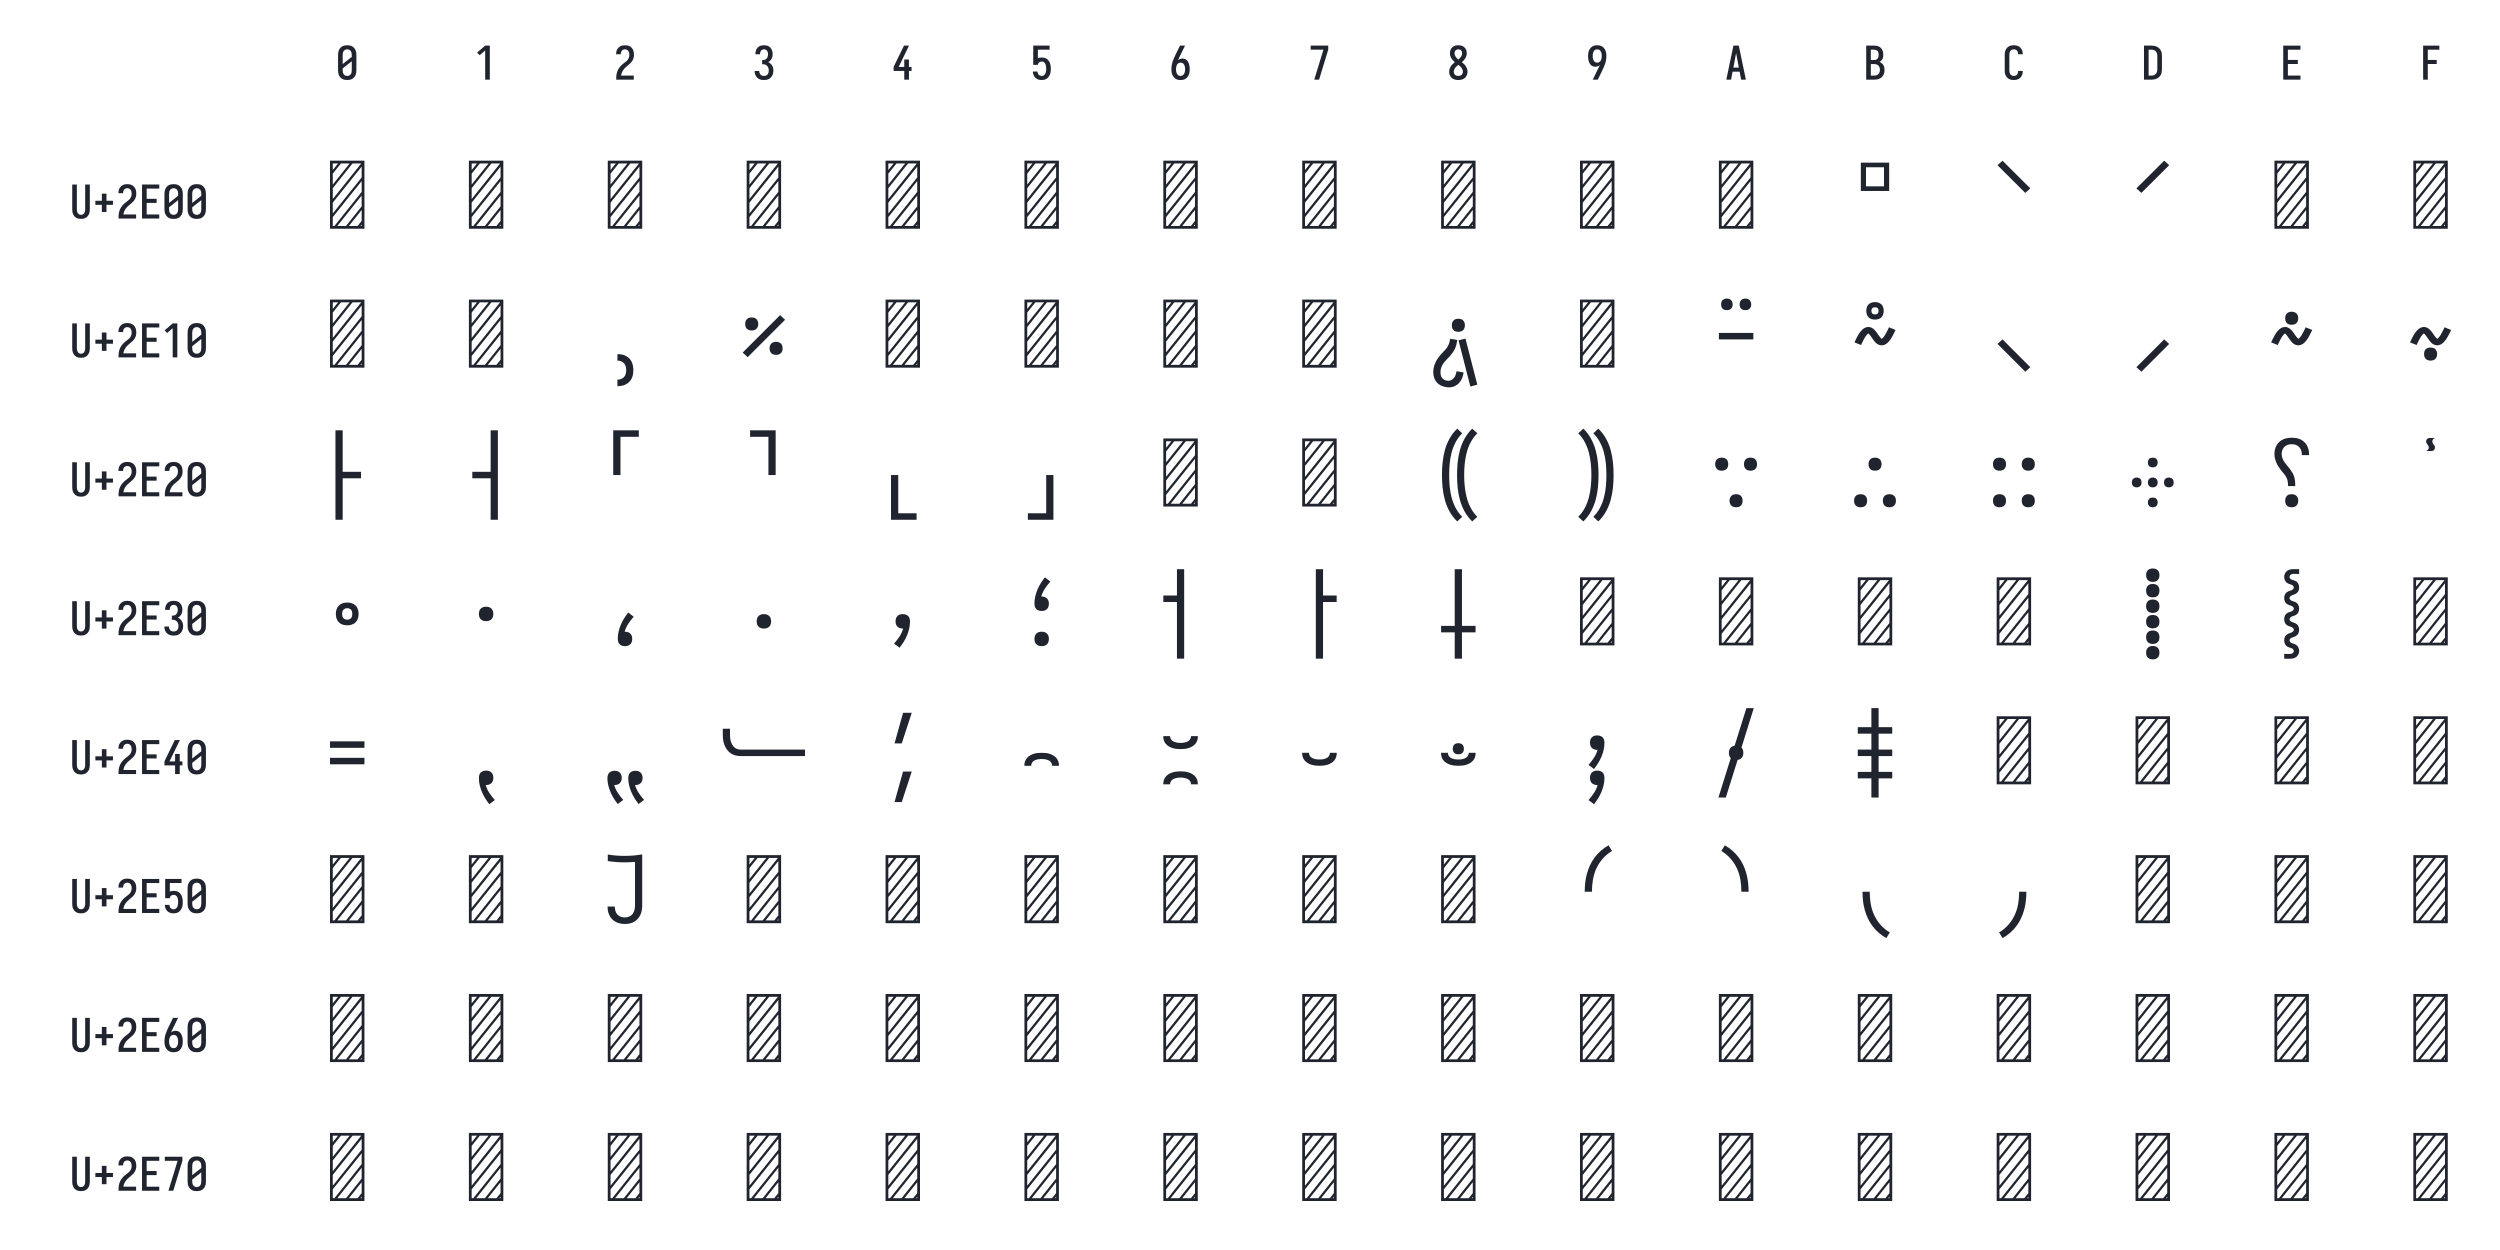 <?xml version="1.0" encoding="UTF-8" standalone="no"?>
<svg height="648" viewBox="0 0 1296 648" width="1296" xmlns="http://www.w3.org/2000/svg">
<defs>
<path d="M 250 8 Q 223 8 196 3 Q 169 -2 145 -15 Q 121 -28 102.5 -48.5 Q 84 -69 72.5 -94 Q 61 -119 56.5 -146 Q 52 -173 52 -200 L 52 -535 Q 52 -562 56.5 -589 Q 61 -616 72.5 -641 Q 84 -666 102.5 -686.5 Q 121 -707 145 -720 Q 169 -733 196 -738 Q 223 -743 250 -743 Q 277 -743 304 -738 Q 331 -733 355 -720 Q 379 -707 397.5 -686.5 Q 416 -666 427.5 -641 Q 439 -616 443.5 -589 Q 448 -562 448 -535 L 448 -200 Q 448 -173 443.5 -146 Q 439 -119 427.5 -94 Q 416 -69 397.5 -48.5 Q 379 -28 355 -15 Q 331 -2 304 3 Q 277 8 250 8 Z M 152 -337 L 348 -492 L 348 -535 Q 348 -557 343 -579 Q 338 -601 325.5 -618.5 Q 313 -636 292.5 -645.5 Q 272 -655 250 -655 Q 228 -655 207.5 -645.5 Q 187 -636 174.5 -618.5 Q 162 -601 157 -579 Q 152 -557 152 -535 Z M 250 -80 Q 272 -80 292.5 -89.5 Q 313 -99 325.5 -116.5 Q 338 -134 343 -156 Q 348 -178 348 -200 L 348 -398 L 152 -243 L 152 -200 Q 152 -178 157 -156 Q 162 -134 174.5 -116.5 Q 187 -99 207.5 -89.5 Q 228 -80 250 -80 Z " id="path1"/>
<path d="M 230 0 L 230 -631 L 110 -528 L 55 -584 L 230 -735 L 330 -735 L 330 0 Z " id="path2"/>
<path d="M 60 0 L 60 -1 Q 60 -27 61 -54 Q 62 -81 65.5 -107 Q 69 -133 77 -158.5 Q 85 -184 96.5 -208 Q 108 -232 123 -253.5 Q 138 -275 156 -294.5 Q 174 -314 194 -331 Q 214 -348 235.5 -364 Q 257 -380 277.5 -397 Q 298 -414 313 -435.5 Q 328 -457 336 -483 Q 344 -509 344 -535 Q 344 -557 339.5 -578 Q 335 -599 323.5 -617 Q 312 -635 292 -645 Q 272 -655 251 -655 Q 231 -655 212.5 -647.5 Q 194 -640 181.5 -625 Q 169 -610 163.5 -591 Q 158 -572 158 -552 L 158 -548 L 58 -548 L 58 -555 Q 58 -581 63.5 -606 Q 69 -631 81 -653 Q 93 -675 111.5 -693 Q 130 -711 152.5 -722.5 Q 175 -734 200.5 -738.5 Q 226 -743 251 -743 Q 278 -743 304.5 -737.5 Q 331 -732 354.5 -719 Q 378 -706 396 -685.5 Q 414 -665 425 -640.5 Q 436 -616 440 -589 Q 444 -562 444 -535 Q 444 -501 435 -468 Q 426 -435 407.5 -406 Q 389 -377 364 -353.5 Q 339 -330 312.5 -308.5 Q 286 -287 261 -264 Q 236 -241 216 -213 Q 196 -185 183 -153.5 Q 170 -122 165 -88 L 440 -88 L 440 0 Z " id="path3"/>
<path d="M 253 8 Q 227 8 201 4 Q 175 -0 151 -11.5 Q 127 -23 107.5 -40.5 Q 88 -58 75.5 -81 Q 63 -104 56.5 -129.5 Q 50 -155 50 -181 L 50 -187 L 150 -187 L 150 -184 Q 150 -163 157 -143 Q 164 -123 178 -108 Q 192 -93 212 -86.5 Q 232 -80 253 -80 Q 275 -80 296 -88.5 Q 317 -97 330.5 -114.5 Q 344 -132 350 -154 Q 356 -176 356 -198 Q 356 -217 352 -235.5 Q 348 -254 339 -271 Q 330 -288 316.5 -301 Q 303 -314 286 -322 Q 269 -330 250 -332 Q 231 -334 212 -334 L 212 -422 Q 229 -422 246 -424 Q 263 -426 278.5 -433 Q 294 -440 306 -452.5 Q 318 -465 325.5 -480.5 Q 333 -496 336.5 -513 Q 340 -530 340 -547 Q 340 -566 335.5 -585.5 Q 331 -605 320 -621.5 Q 309 -638 291 -646.5 Q 273 -655 253 -655 Q 234 -655 216 -647 Q 198 -639 187 -624 Q 176 -609 171 -590 Q 166 -571 166 -553 L 166 -548 L 66 -548 L 66 -556 Q 66 -581 71.5 -605.5 Q 77 -630 88 -652 Q 99 -674 116.5 -692.5 Q 134 -711 156.5 -722.5 Q 179 -734 203.5 -738.5 Q 228 -743 253 -743 Q 278 -743 303.5 -738 Q 329 -733 351 -721 Q 373 -709 390.5 -690 Q 408 -671 419 -648 Q 430 -625 435 -600 Q 440 -575 440 -550 Q 440 -524 434 -498.5 Q 428 -473 416 -450.5 Q 404 -428 385 -409.5 Q 366 -391 343 -379 Q 370 -368 391.5 -348.5 Q 413 -329 427.5 -304.5 Q 442 -280 449 -252 Q 456 -224 456 -196 Q 456 -168 450 -141.5 Q 444 -115 432 -91 Q 420 -67 401 -47 Q 382 -27 358 -14.5 Q 334 -2 307 3 Q 280 8 253 8 Z " id="path4"/>
<path d="M 282 0 L 282 -188 L 52 -188 L 52 -275 L 276 -735 L 385 -735 L 161 -275 L 282 -275 L 282 -435 L 383 -435 L 383 -275 L 440 -275 L 440 -188 L 383 -188 L 383 0 Z " id="path5"/>
<path d="M 252 8 Q 227 8 202.5 3.5 Q 178 -1 155.5 -12 Q 133 -23 114.5 -41 Q 96 -59 84 -80.5 Q 72 -102 65.5 -126.5 Q 59 -151 58 -176 L 159 -176 Q 160 -158 166.5 -139.5 Q 173 -121 185.5 -107 Q 198 -93 216 -86.5 Q 234 -80 252 -80 Q 269 -80 285 -87 Q 301 -94 312.5 -107 Q 324 -120 330.5 -135.5 Q 337 -151 341 -167.5 Q 345 -184 346.5 -201 Q 348 -218 348 -235 Q 348 -252 346.5 -269 Q 345 -286 341.5 -302.5 Q 338 -319 331.5 -334.5 Q 325 -350 314.5 -363 Q 304 -376 288 -383.5 Q 272 -391 256 -391 Q 240 -391 224 -387 Q 208 -383 195.5 -373.5 Q 183 -364 176 -349.5 Q 169 -335 168 -319 L 68 -319 L 68 -735 L 421 -735 L 421 -647 L 168 -647 L 168 -464 Q 189 -472 211 -475 Q 233 -478 256 -478 Q 285 -478 313.5 -470.5 Q 342 -463 365.5 -445.5 Q 389 -428 405.5 -403 Q 422 -378 431.5 -350.5 Q 441 -323 444.5 -294 Q 448 -265 448 -235 Q 448 -206 444.5 -176.5 Q 441 -147 431 -119 Q 421 -91 404.5 -66.5 Q 388 -42 364 -24.5 Q 340 -7 311 0.5 Q 282 8 252 8 Z " id="path6"/>
<path d="M 250 8 Q 221 8 192.5 1.5 Q 164 -5 140 -21 Q 116 -37 98.5 -60.5 Q 81 -84 70.5 -111 Q 60 -138 56 -166.5 Q 52 -195 52 -224 Q 52 -268 59.5 -311 Q 67 -354 81 -395.5 Q 95 -437 113 -477 Q 131 -517 150 -556 L 238 -735 L 347 -735 L 240 -517 Q 228 -493 216.5 -468.5 Q 205 -444 195 -419 Q 214 -438 239.5 -447 Q 265 -456 291 -456 Q 317 -456 342.5 -447 Q 368 -438 386.5 -419.5 Q 405 -401 417 -377.5 Q 429 -354 436 -328.5 Q 443 -303 445.5 -276.5 Q 448 -250 448 -224 Q 448 -195 444 -166.5 Q 440 -138 429.5 -111 Q 419 -84 401.5 -60.5 Q 384 -37 360 -21 Q 336 -5 307.5 1.5 Q 279 8 250 8 Z M 250 -80 Q 266 -80 282 -85.5 Q 298 -91 309.5 -102.5 Q 321 -114 328.5 -129 Q 336 -144 340.5 -159.5 Q 345 -175 346.5 -191.5 Q 348 -208 348 -224 Q 348 -240 346.5 -256.5 Q 345 -273 340.5 -289 Q 336 -305 328.5 -319.5 Q 321 -334 309.5 -345.5 Q 298 -357 282 -362.5 Q 266 -368 250 -368 Q 235 -368 221 -363.5 Q 207 -359 195.5 -349.5 Q 184 -340 176 -327.5 Q 168 -315 163.5 -301 Q 159 -287 156.5 -272.5 Q 154 -258 153 -243 Q 153 -238 152.5 -233.5 Q 152 -229 152 -224 Q 152 -208 153.5 -191.5 Q 155 -175 159.5 -159.5 Q 164 -144 171.5 -129 Q 179 -114 190.5 -102.5 Q 202 -91 218 -85.5 Q 234 -80 250 -80 Z " id="path7"/>
<path d="M 138 0 L 336 -647 L 60 -647 L 60 -735 L 440 -735 L 440 -647 L 242 0 Z " id="path8"/>
<path d="M 250 8 Q 225 8 200 4 Q 175 -0 152 -10 Q 129 -20 109.5 -37 Q 90 -54 77.5 -75.5 Q 65 -97 58.5 -121.5 Q 52 -146 52 -172 Q 52 -203 61.5 -232.5 Q 71 -262 88 -288.5 Q 105 -315 127 -336.5 Q 149 -358 174 -378 Q 152 -396 132.5 -417 Q 113 -438 98.5 -462.5 Q 84 -487 76 -514.5 Q 68 -542 68 -570 Q 68 -594 73.5 -617.5 Q 79 -641 90.5 -661.5 Q 102 -682 119.5 -698.5 Q 137 -715 158 -725 Q 179 -735 202.5 -739 Q 226 -743 250 -743 Q 274 -743 297.5 -739 Q 321 -735 342 -725 Q 363 -715 380.5 -698.5 Q 398 -682 409.5 -661.5 Q 421 -641 426.5 -617.5 Q 432 -594 432 -570 Q 432 -542 424 -514.5 Q 416 -487 401.5 -462.5 Q 387 -438 367.5 -417 Q 348 -396 326 -378 Q 351 -358 373 -336.5 Q 395 -315 412 -288.5 Q 429 -262 438.5 -232.5 Q 448 -203 448 -172 Q 448 -146 441.5 -121.5 Q 435 -97 422.5 -75.5 Q 410 -54 390.5 -37 Q 371 -20 348 -10 Q 325 -0 300 4 Q 275 8 250 8 Z M 250 -434 Q 266 -447 280.5 -461.5 Q 295 -476 306.5 -493 Q 318 -510 325 -529.5 Q 332 -549 332 -569 Q 332 -586 327 -602.5 Q 322 -619 310.5 -631.5 Q 299 -644 283 -649.5 Q 267 -655 250 -655 Q 233 -655 217 -649.5 Q 201 -644 189.5 -631.5 Q 178 -619 173 -602.5 Q 168 -586 168 -569 Q 168 -549 175 -529.5 Q 182 -510 193.5 -493 Q 205 -476 219.5 -461.5 Q 234 -447 250 -434 Z M 250 -80 Q 269 -80 288 -85.5 Q 307 -91 320.5 -104 Q 334 -117 341 -135.5 Q 348 -154 348 -173 Q 348 -196 339.5 -217.5 Q 331 -239 317 -257.5 Q 303 -276 285.5 -291 Q 268 -306 250 -320 Q 232 -306 214.5 -291 Q 197 -276 183 -257.5 Q 169 -239 160.5 -217.5 Q 152 -196 152 -173 Q 152 -154 159 -135.5 Q 166 -117 179.5 -104 Q 193 -91 212 -85.5 Q 231 -80 250 -80 Z " id="path9"/>
<path d="M 262 0 L 153 0 L 260 -218 Q 272 -242 283.5 -266.5 Q 295 -291 305 -316 Q 286 -297 260.5 -288 Q 235 -279 209 -279 Q 183 -279 157.5 -288 Q 132 -297 113.5 -315.5 Q 95 -334 83 -357.5 Q 71 -381 64 -406.5 Q 57 -432 54.5 -458.5 Q 52 -485 52 -511 Q 52 -540 56 -568.5 Q 60 -597 70.5 -624 Q 81 -651 98.5 -674.5 Q 116 -698 140 -714 Q 164 -730 192.5 -736.5 Q 221 -743 250 -743 Q 279 -743 307.5 -736.5 Q 336 -730 360 -714 Q 384 -698 401.5 -674.5 Q 419 -651 429.5 -624 Q 440 -597 444 -568.5 Q 448 -540 448 -511 Q 448 -467 440.5 -424 Q 433 -381 419 -339.5 Q 405 -298 387 -258 Q 369 -218 350 -179 Z M 250 -367 Q 265 -367 279 -371.5 Q 293 -376 304.5 -385.5 Q 316 -395 324 -407.5 Q 332 -420 336.5 -434 Q 341 -448 343.5 -462.5 Q 346 -477 347 -492 Q 347 -497 347.5 -501.5 Q 348 -506 348 -511 Q 348 -527 346.5 -543.5 Q 345 -560 340.5 -575.5 Q 336 -591 328.5 -606 Q 321 -621 309.5 -632.5 Q 298 -644 282 -649.5 Q 266 -655 250 -655 Q 234 -655 218 -649.5 Q 202 -644 190.5 -632.5 Q 179 -621 171.5 -606 Q 164 -591 159.5 -575.5 Q 155 -560 153.5 -543.5 Q 152 -527 152 -511 Q 152 -495 153.5 -478.5 Q 155 -462 159.5 -446 Q 164 -430 171.5 -415.5 Q 179 -401 190.5 -389.5 Q 202 -378 218 -372.5 Q 234 -367 250 -367 Z " id="path10"/>
<path d="M 39 0 L 53 -70 L 192 -735 L 308 -735 L 461 0 L 359 0 L 326 -172 L 174 -172 L 141 0 Z M 191 -260 L 309 -260 L 266 -490 Q 262 -511 258 -531.5 Q 254 -552 250 -573 Q 246 -552 242 -531.5 Q 238 -511 234 -490 Z " id="path11"/>
<path d="M 60 0 L 60 -735 L 235 -735 Q 261 -735 287 -730.5 Q 313 -726 336.5 -714 Q 360 -702 378.5 -682.5 Q 397 -663 408.5 -639.5 Q 420 -616 424.5 -590 Q 429 -564 429 -538 Q 429 -515 425.5 -492 Q 422 -469 411.5 -448.5 Q 401 -428 384.5 -411 Q 368 -394 348 -383 Q 373 -373 394.5 -355.5 Q 416 -338 430.5 -314.5 Q 445 -291 450.5 -264 Q 456 -237 456 -210 Q 456 -181 450.5 -152.5 Q 445 -124 431 -98.5 Q 417 -73 395.5 -53.5 Q 374 -34 347.5 -21.5 Q 321 -9 292.5 -4.5 Q 264 -0 235 0 Z M 160 -424 L 235 -424 Q 256 -424 275.5 -432.5 Q 295 -441 307.5 -457.5 Q 320 -474 324.5 -494.5 Q 329 -515 329 -536 Q 329 -557 324.5 -577.5 Q 320 -598 307.5 -614.5 Q 295 -631 275.5 -639 Q 256 -647 235 -647 L 160 -647 Z M 160 -88 L 235 -88 Q 251 -88 267.5 -91 Q 284 -94 298.5 -101.5 Q 313 -109 324.5 -121 Q 336 -133 343 -148 Q 350 -163 353 -179 Q 356 -195 356 -212 Q 356 -228 353 -244.5 Q 350 -261 343 -276 Q 336 -291 324.5 -303 Q 313 -315 298.5 -322.5 Q 284 -330 267.5 -333 Q 251 -336 235 -336 L 160 -336 Z " id="path12"/>
<path d="M 247 8 Q 220 8 193 3 Q 166 -2 142.5 -15.5 Q 119 -29 101 -49.5 Q 83 -70 71.5 -94.5 Q 60 -119 56 -146 Q 52 -173 52 -200 L 52 -535 Q 52 -562 56 -589 Q 60 -616 71.5 -640.5 Q 83 -665 101 -685.5 Q 119 -706 142.5 -719.5 Q 166 -733 193 -738 Q 220 -743 247 -743 Q 273 -743 298 -738.5 Q 323 -734 346 -723 Q 369 -712 387.5 -694 Q 406 -676 418 -653.5 Q 430 -631 436 -606 Q 442 -581 442 -555 L 442 -548 L 342 -548 L 342 -552 Q 342 -572 336 -591.5 Q 330 -611 317.5 -626 Q 305 -641 286 -648 Q 267 -655 247 -655 Q 225 -655 205 -645.5 Q 185 -636 173 -618 Q 161 -600 156.5 -578.5 Q 152 -557 152 -535 L 152 -200 Q 152 -178 156.5 -156.5 Q 161 -135 173 -117 Q 185 -99 205 -89.5 Q 225 -80 247 -80 Q 267 -80 286 -87 Q 305 -94 317.5 -109 Q 330 -124 336 -143.5 Q 342 -163 342 -183 L 342 -187 L 442 -187 L 442 -180 Q 442 -154 436 -129 Q 430 -104 418 -81.5 Q 406 -59 387.5 -41 Q 369 -23 346 -12 Q 323 -1 298 3.5 Q 273 8 247 8 Z " id="path13"/>
<path d="M 60 0 L 60 -735 L 220 -735 Q 250 -735 280 -730 Q 310 -725 337 -712 Q 364 -699 386.5 -678.5 Q 409 -658 423 -631.5 Q 437 -605 442.5 -575 Q 448 -545 448 -515 L 448 -220 Q 448 -190 442.5 -160 Q 437 -130 423 -103.5 Q 409 -77 386.5 -56.5 Q 364 -36 337 -23 Q 310 -10 280 -5 Q 250 -0 220 0 Z M 160 -88 L 220 -88 Q 237 -88 254.5 -91 Q 272 -94 287.5 -102.5 Q 303 -111 315 -124 Q 327 -137 334.5 -152.5 Q 342 -168 345 -185.5 Q 348 -203 348 -220 L 348 -515 Q 348 -532 345 -549.5 Q 342 -567 334.5 -582.5 Q 327 -598 315 -611 Q 303 -624 287.5 -632.5 Q 272 -641 254.5 -644 Q 237 -647 220 -647 L 160 -647 Z " id="path14"/>
<path d="M 68 0 L 68 -735 L 440 -735 L 440 -647 L 168 -647 L 168 -426 L 383 -426 L 383 -338 L 168 -338 L 168 -88 L 440 -88 L 440 0 Z " id="path15"/>
<path d="M 90 0 L 90 -735 L 440 -735 L 440 -647 L 190 -647 L 190 -426 L 383 -426 L 383 -338 L 190 -338 L 190 0 Z " id="path16"/>
<path d="M 250 8 Q 223 8 196.5 2.5 Q 170 -3 147 -16.5 Q 124 -30 106.5 -50.5 Q 89 -71 78.5 -95.5 Q 68 -120 64 -146.5 Q 60 -173 60 -200 L 60 -735 L 160 -735 L 160 -200 Q 160 -186 161.5 -172 Q 163 -158 167.5 -144.5 Q 172 -131 179.5 -118.5 Q 187 -106 197.5 -97 Q 208 -88 222 -84 Q 236 -80 250 -80 Q 264 -80 278 -84 Q 292 -88 302.5 -97 Q 313 -106 320.5 -118.5 Q 328 -131 332.5 -144.5 Q 337 -158 338.5 -172 Q 340 -186 340 -200 L 340 -735 L 440 -735 L 440 -200 Q 440 -173 436 -146.5 Q 432 -120 421.5 -95.5 Q 411 -71 393.5 -50.5 Q 376 -30 353 -16.5 Q 330 -3 303.5 2.5 Q 277 8 250 8 Z " id="path17"/>
<path d="M 300 -142 L 200 -142 L 200 -296 L 60 -296 L 60 -384 L 200 -384 L 200 -538 L 300 -538 L 300 -384 L 440 -384 L 440 -296 L 300 -296 Z " id="path18"/>
<path d="M 64 0 L 64 -735 L 436 -735 L 436 0 Z M 94 -321 L 401 -705 L 307 -705 L 94 -438 Z M 94 -477 L 276 -705 L 182 -705 L 94 -595 Z M 94 -634 L 151 -705 L 94 -705 Z M 94 -165 L 406 -554 L 406 -671 L 94 -282 Z M 94 -30 L 112 -30 L 406 -398 L 406 -515 L 94 -126 Z M 143 -30 L 237 -30 L 406 -242 L 406 -359 Z M 362 -30 L 406 -85 L 406 -203 L 268 -30 Z M 393 -30 L 406 -30 L 406 -46 Z " id="path19"/>
<path d="M 97 -408 L 97 -714 L 403 -714 L 403 -408 Z M 153 -458 L 347 -458 L 347 -664 L 153 -664 Z " id="path20"/>
<path d="M 373 -387 L 73 -686 L 127 -735 L 427 -436 Z " id="path21"/>
<path d="M 127 -387 L 73 -436 L 373 -735 L 427 -686 Z " id="path22"/>
<path d="M 168 200 L 168 130 Q 188 130 207 123 Q 226 116 239.5 101.5 Q 253 87 258 67 Q 263 47 263 27 Q 263 7 258 -12.5 Q 253 -32 239.5 -47 Q 226 -62 207 -69 Q 188 -76 168 -76 L 168 -146 Q 191 -146 214 -142 Q 237 -138 257.5 -127.5 Q 278 -117 295 -100.5 Q 312 -84 322 -63 Q 332 -42 336 -19 Q 340 4 340 27 Q 340 50 336 73 Q 332 96 322 117 Q 312 138 295 154.5 Q 278 171 257.5 181.5 Q 237 192 214 196 Q 191 200 168 200 Z " id="path23"/>
<path d="M 75 -113 L 21 -163 L 425 -567 L 479 -517 Z M 118 -401 Q 104 -401 90.5 -405.5 Q 77 -410 66.5 -420 Q 56 -430 52 -443.5 Q 48 -457 48 -472 Q 48 -486 52 -499.5 Q 56 -513 66.5 -523.5 Q 77 -534 90.5 -538 Q 104 -542 118 -542 Q 133 -542 146.5 -538 Q 160 -534 170 -523.5 Q 180 -513 184.5 -499.5 Q 189 -486 189 -472 Q 189 -457 184.5 -443.5 Q 180 -430 170 -420 Q 160 -410 146.5 -405.5 Q 133 -401 118 -401 Z M 382 -138 Q 367 -138 353.5 -142 Q 340 -146 330 -156.5 Q 320 -167 315.5 -180.5 Q 311 -194 311 -208 Q 311 -223 315.5 -236.5 Q 320 -250 330 -260 Q 340 -270 353.5 -274.5 Q 367 -279 382 -279 Q 396 -279 409.5 -274.5 Q 423 -270 433.5 -260 Q 444 -250 448 -236.5 Q 452 -223 452 -208 Q 452 -194 448 -180.5 Q 444 -167 433.5 -156.5 Q 423 -146 409.5 -142 Q 396 -138 382 -138 Z " id="path24"/>
<path d="M 250 -387 Q 236 -387 222 -391 Q 208 -395 198 -405.5 Q 188 -416 184 -429.5 Q 180 -443 180 -458 Q 180 -472 184 -485.5 Q 188 -499 198 -509.5 Q 208 -520 222 -524 Q 236 -528 250 -528 Q 264 -528 278 -524 Q 292 -520 302 -509.5 Q 312 -499 316.5 -485.5 Q 321 -472 321 -458 Q 321 -443 316.5 -429.5 Q 312 -416 302 -405.5 Q 292 -395 278 -391 Q 264 -387 250 -387 Z M 380 204 L 252 -295 L 327 -314 L 455 184 Z M 150 213 Q 141 213 132 212 Q 123 211 115 210 Q 86 205 59.5 192 Q 33 179 14.5 156.5 Q -4 134 -12.5 106 Q -21 78 -21 48 Q -21 23 -15 -2.5 Q -9 -28 1.5 -52 Q 12 -76 26.5 -97.5 Q 41 -119 57.5 -138.5 Q 74 -158 93 -176.5 Q 112 -195 127 -216 Q 142 -237 150 -261.5 Q 158 -286 162 -312 L 239 -299 Q 235 -274 229 -249.5 Q 223 -225 212.5 -202.5 Q 202 -180 187 -159.5 Q 172 -139 155 -120.5 Q 138 -102 120.5 -84 Q 103 -66 88.5 -45.5 Q 74 -25 65.5 -1 Q 57 23 57 48 Q 57 66 61.5 84 Q 66 102 78 115.5 Q 90 129 107.5 135.5 Q 125 142 143 142 Q 161 142 177.5 132.5 Q 194 123 205 108 Q 216 93 222 75 Q 228 57 231 39 L 307 52 Q 303 82 291.5 111.5 Q 280 141 259.5 164 Q 239 187 210 200 Q 181 213 150 213 Z " id="path25"/>
<path d="M 436 -305 L 64 -305 L 64 -375 L 436 -375 Z M 350 -621 Q 337 -621 325 -624.5 Q 313 -628 304 -637 Q 295 -646 291.5 -658 Q 288 -670 288 -683 Q 288 -696 291.5 -708 Q 295 -720 304 -729 Q 313 -738 325 -742 Q 337 -746 350 -746 Q 363 -746 375 -742 Q 387 -738 396 -729 Q 405 -720 409 -708 Q 413 -696 413 -683 Q 413 -670 409 -658 Q 405 -646 396 -637 Q 387 -628 375 -624.5 Q 363 -621 350 -621 Z M 150 -621 Q 137 -621 125 -624.5 Q 113 -628 104 -637 Q 95 -646 91.5 -658 Q 88 -670 88 -683 Q 88 -696 91.5 -708 Q 95 -720 104 -729 Q 113 -738 125 -742 Q 137 -746 150 -746 Q 163 -746 175 -742 Q 187 -738 196 -729 Q 205 -720 209 -708 Q 213 -696 213 -683 Q 213 -670 209 -658 Q 205 -646 196 -637 Q 187 -628 175 -624.5 Q 163 -621 150 -621 Z " id="path26"/>
<path d="M 250 -519 Q 231 -519 212.5 -524.5 Q 194 -530 180.5 -543.5 Q 167 -557 161.5 -575.5 Q 156 -594 156 -613 Q 156 -632 161.5 -651 Q 167 -670 180.5 -683 Q 194 -696 212.5 -702 Q 231 -708 250 -708 Q 269 -708 287.5 -702 Q 306 -696 319.5 -683 Q 333 -670 338.5 -651 Q 344 -632 344 -613 Q 344 -594 338.5 -575.5 Q 333 -557 319.5 -543.5 Q 306 -530 287.5 -524.5 Q 269 -519 250 -519 Z M 250 -575 Q 258 -575 265.5 -577 Q 273 -579 278.5 -584.5 Q 284 -590 286.5 -598 Q 289 -606 289 -613 Q 289 -621 286.5 -629 Q 284 -637 278.5 -642.5 Q 273 -648 265.5 -650 Q 258 -652 250 -652 Q 242 -652 234.5 -650 Q 227 -648 221.5 -642.5 Q 216 -637 213.5 -629 Q 211 -621 211 -613 Q 211 -606 213.5 -598 Q 216 -590 221.5 -584.5 Q 227 -579 234.5 -577 Q 242 -575 250 -575 Z M 322 -241 Q 316 -241 309.5 -242 Q 303 -243 297 -245 Q 291 -247 285.5 -249.5 Q 280 -252 274.5 -255.5 Q 269 -259 264.5 -263 Q 260 -267 255.5 -271.5 Q 251 -276 247 -281 Q 243 -286 239 -291 Q 235 -296 231.5 -301 Q 228 -306 224.5 -311 Q 221 -316 217 -321.5 Q 213 -327 209 -333 Q 205 -339 201 -344 Q 197 -349 193.5 -353.5 Q 190 -358 185.5 -362.5 Q 181 -367 178 -369 Q 176 -368 172.5 -365.5 Q 169 -363 165.5 -359 Q 162 -355 159 -351 Q 156 -347 154 -345 Q 152 -343 150 -340 Q 148 -337 146 -334 Q 144 -331 142 -328 Q 140 -325 138 -321 Q 136 -317 134 -313.5 Q 132 -310 129.5 -305.5 Q 127 -301 124.5 -296.5 Q 122 -292 120 -287.5 Q 118 -283 115.5 -278 Q 113 -273 110 -267.5 Q 107 -262 104.5 -256 Q 102 -250 100 -244 L 28 -273 Q 39 -296 48.5 -315.5 Q 58 -335 67.5 -351 Q 77 -367 86 -380 Q 95 -393 109 -407 Q 123 -421 140.5 -430 Q 158 -439 178 -439 Q 191 -439 203 -435 Q 215 -431 225.5 -424 Q 236 -417 244.5 -408 Q 253 -399 261 -389 Q 269 -379 276 -368.5 Q 283 -358 291 -346.5 Q 299 -335 306.5 -326.5 Q 314 -318 322 -311 Q 324 -312 327.5 -314.5 Q 331 -317 334.5 -321 Q 338 -325 341 -329 Q 344 -333 346 -335 Q 348 -337 350 -340 Q 352 -343 354 -346 Q 356 -349 358 -352 Q 360 -355 362 -359 Q 364 -363 366 -366.5 Q 368 -370 370.5 -374.5 Q 373 -379 375.5 -383.5 Q 378 -388 380 -392.5 Q 382 -397 384.5 -402 Q 387 -407 390 -412.5 Q 393 -418 395.5 -424 Q 398 -430 400 -436 L 472 -407 Q 461 -384 451.5 -364.5 Q 442 -345 432.5 -329 Q 423 -313 414 -300 Q 405 -287 391 -273 Q 377 -259 359.5 -250 Q 342 -241 322 -241 Z " id="path27"/>
<path d="M 373 44 L 73 -256 L 127 -305 L 427 -5 Z " id="path28"/>
<path d="M 127 44 L 73 -5 L 373 -305 L 427 -256 Z " id="path29"/>
<path d="M 250 -463 Q 236 -463 222 -467 Q 208 -471 198 -481 Q 188 -491 184 -505 Q 180 -519 180 -533 Q 180 -548 184 -561.5 Q 188 -575 198 -585 Q 208 -595 222 -599.5 Q 236 -604 250 -604 Q 264 -604 278 -599.5 Q 292 -595 302 -585 Q 312 -575 316.5 -561.5 Q 321 -548 321 -533 Q 321 -519 316.5 -505 Q 312 -491 302 -481 Q 292 -471 278 -467 Q 264 -463 250 -463 Z M 322 -241 Q 316 -241 309.5 -242 Q 303 -243 297 -245 Q 291 -247 285.5 -249.5 Q 280 -252 274.5 -255.5 Q 269 -259 264.5 -263 Q 260 -267 255.5 -271.5 Q 251 -276 247 -281 Q 243 -286 239 -291 Q 235 -296 231.5 -301 Q 228 -306 224.5 -311 Q 221 -316 217 -321.5 Q 213 -327 209 -333 Q 205 -339 201 -344 Q 197 -349 193.5 -353.5 Q 190 -358 185.5 -362.5 Q 181 -367 178 -369 Q 176 -368 172.5 -365.5 Q 169 -363 165.5 -359 Q 162 -355 159 -351 Q 156 -347 154 -345 Q 152 -343 150 -340 Q 148 -337 146 -334 Q 144 -331 142 -328 Q 140 -325 138 -321 Q 136 -317 134 -313.5 Q 132 -310 129.5 -305.5 Q 127 -301 124.5 -296.5 Q 122 -292 120 -287.5 Q 118 -283 115.5 -278 Q 113 -273 110 -267.5 Q 107 -262 104.5 -256 Q 102 -250 100 -244 L 28 -273 Q 39 -296 48.5 -315.5 Q 58 -335 67.5 -351 Q 77 -367 86 -380 Q 95 -393 109 -407 Q 123 -421 140.5 -430 Q 158 -439 178 -439 Q 191 -439 203 -435 Q 215 -431 225.5 -424 Q 236 -417 244.5 -408 Q 253 -399 261 -389 Q 269 -379 276 -368.5 Q 283 -358 291 -346.5 Q 299 -335 306.5 -326.5 Q 314 -318 322 -311 Q 324 -312 327.5 -314.5 Q 331 -317 334.5 -321 Q 338 -325 341 -329 Q 344 -333 346 -335 Q 348 -337 350 -340 Q 352 -343 354 -346 Q 356 -349 358 -352 Q 360 -355 362 -359 Q 364 -363 366 -366.5 Q 368 -370 370.5 -374.5 Q 373 -379 375.5 -383.5 Q 378 -388 380 -392.5 Q 382 -397 384.5 -402 Q 387 -407 390 -412.5 Q 393 -418 395.5 -424 Q 398 -430 400 -436 L 472 -407 Q 461 -384 451.5 -364.5 Q 442 -345 432.5 -329 Q 423 -313 414 -300 Q 405 -287 391 -273 Q 377 -259 359.5 -250 Q 342 -241 322 -241 Z " id="path30"/>
<path d="M 322 -241 Q 316 -241 309.5 -242 Q 303 -243 297 -245 Q 291 -247 285.5 -249.5 Q 280 -252 274.5 -255.5 Q 269 -259 264.5 -263 Q 260 -267 255.5 -271.5 Q 251 -276 247 -281 Q 243 -286 239 -291 Q 235 -296 231.5 -301 Q 228 -306 224.5 -311 Q 221 -316 217 -321.5 Q 213 -327 209 -333 Q 205 -339 201 -344 Q 197 -349 193.5 -353.5 Q 190 -358 185.5 -362.5 Q 181 -367 178 -369 Q 176 -368 172.5 -365.5 Q 169 -363 165.5 -359 Q 162 -355 159 -351 Q 156 -347 154 -345 Q 152 -343 150 -340 Q 148 -337 146 -334 Q 144 -331 142 -328 Q 140 -325 138 -321 Q 136 -317 134 -313.5 Q 132 -310 129.5 -305.5 Q 127 -301 124.5 -296.5 Q 122 -292 120 -287.5 Q 118 -283 115.5 -278 Q 113 -273 110 -267.5 Q 107 -262 104.5 -256 Q 102 -250 100 -244 L 28 -273 Q 39 -296 48.5 -315.5 Q 58 -335 67.5 -351 Q 77 -367 86 -380 Q 95 -393 109 -407 Q 123 -421 140.5 -430 Q 158 -439 178 -439 Q 191 -439 203 -435 Q 215 -431 225.5 -424 Q 236 -417 244.5 -408 Q 253 -399 261 -389 Q 269 -379 276 -368.5 Q 283 -358 291 -346.5 Q 299 -335 306.5 -326.5 Q 314 -318 322 -311 Q 324 -312 327.5 -314.5 Q 331 -317 334.5 -321 Q 338 -325 341 -329 Q 344 -333 346 -335 Q 348 -337 350 -340 Q 352 -343 354 -346 Q 356 -349 358 -352 Q 360 -355 362 -359 Q 364 -363 366 -366.5 Q 368 -370 370.5 -374.5 Q 373 -379 375.5 -383.5 Q 378 -388 380 -392.5 Q 382 -397 384.5 -402 Q 387 -407 390 -412.5 Q 393 -418 395.5 -424 Q 398 -430 400 -436 L 472 -407 Q 461 -384 451.5 -364.5 Q 442 -345 432.5 -329 Q 423 -313 414 -300 Q 405 -287 391 -273 Q 377 -259 359.5 -250 Q 342 -241 322 -241 Z M 250 -76 Q 236 -76 222 -80.5 Q 208 -85 198 -95 Q 188 -105 184 -118.5 Q 180 -132 180 -147 Q 180 -161 184 -175 Q 188 -189 198 -199 Q 208 -209 222 -213 Q 236 -217 250 -217 Q 264 -217 278 -213 Q 292 -209 302 -199 Q 312 -189 316.5 -175 Q 321 -161 321 -147 Q 321 -132 316.5 -118.5 Q 312 -105 302 -95 Q 292 -85 278 -80.5 Q 264 -76 250 -76 Z " id="path31"/>
<path d="M 123 143 L 123 -823 L 201 -823 L 201 -375 L 399 -375 L 399 -305 L 201 -305 L 201 143 Z " id="path32"/>
<path d="M 299 143 L 299 -305 L 101 -305 L 101 -375 L 299 -375 L 299 -823 L 377 -823 L 377 143 Z " id="path33"/>
<path d="M 123 -340 L 123 -823 L 399 -823 L 399 -753 L 201 -753 L 201 -340 Z " id="path34"/>
<path d="M 299 -340 L 299 -753 L 101 -753 L 101 -823 L 377 -823 L 377 -340 Z " id="path35"/>
<path d="M 123 143 L 123 -340 L 201 -340 L 201 73 L 399 73 L 399 143 Z " id="path36"/>
<path d="M 101 143 L 101 73 L 299 73 L 299 -340 L 377 -340 L 377 143 Z " id="path37"/>
<path d="M 400 161 Q 351 114 318 54 Q 285 -6 267 -71.5 Q 249 -137 242.5 -204.5 Q 236 -272 236 -340 Q 236 -408 242.5 -475.5 Q 249 -543 267 -608.5 Q 285 -674 318 -734 Q 351 -794 400 -841 L 455 -791 Q 412 -748 383.5 -694 Q 355 -640 340 -581 Q 325 -522 319 -461.5 Q 313 -401 313 -340 Q 313 -279 319 -218.5 Q 325 -158 340 -99 Q 355 -40 383.5 14 Q 412 68 455 111 Z M 238 161 Q 189 114 155.5 54 Q 122 -6 104.5 -71.5 Q 87 -137 80 -204.5 Q 73 -272 73 -340 Q 73 -408 80 -475.5 Q 87 -543 104.5 -608.5 Q 122 -674 155.5 -734 Q 189 -794 238 -841 L 292 -791 Q 249 -748 220.5 -694 Q 192 -640 177 -581 Q 162 -522 156.5 -461.5 Q 151 -401 151 -340 Q 151 -279 156.5 -218.5 Q 162 -158 177 -99 Q 192 -40 220.5 14 Q 249 68 292 111 Z " id="path38"/>
<path d="M 100 161 L 45 111 Q 88 68 116.5 14 Q 145 -40 160 -99 Q 175 -158 181 -218.5 Q 187 -279 187 -340 Q 187 -401 181 -461.5 Q 175 -522 160 -581 Q 145 -640 116.5 -694 Q 88 -748 45 -791 L 100 -841 Q 149 -794 182 -734 Q 215 -674 233 -608.5 Q 251 -543 257.5 -475.5 Q 264 -408 264 -340 Q 264 -272 257.5 -204.5 Q 251 -137 233 -71.5 Q 215 -6 182 54 Q 149 114 100 161 Z M 262 161 L 208 111 Q 251 68 279.5 14 Q 308 -40 323 -99 Q 338 -158 343.5 -218.5 Q 349 -279 349 -340 Q 349 -401 343.5 -461.5 Q 338 -522 323 -581 Q 308 -640 279.5 -694 Q 251 -748 208 -791 L 262 -841 Q 311 -794 344.5 -734 Q 378 -674 395.5 -608.5 Q 413 -543 420 -475.5 Q 427 -408 427 -340 Q 427 -272 420 -204.5 Q 413 -137 395.5 -71.5 Q 378 -6 344.5 54 Q 311 114 262 161 Z " id="path39"/>
<path d="M 94 -387 Q 80 -387 66.5 -391 Q 53 -395 42.5 -405.5 Q 32 -416 28 -429.5 Q 24 -443 24 -458 Q 24 -472 28 -485.5 Q 32 -499 42.5 -509.5 Q 53 -520 66.5 -524 Q 80 -528 95 -528 Q 109 -528 122.5 -524 Q 136 -520 146.5 -509.5 Q 157 -499 161 -485.5 Q 165 -472 165 -458 Q 165 -443 161 -429.5 Q 157 -416 146.5 -405.5 Q 136 -395 122.5 -391 Q 109 -387 94 -387 Z M 406 -387 Q 391 -387 377.5 -391 Q 364 -395 353.5 -405.5 Q 343 -416 339 -429.5 Q 335 -443 335 -458 Q 335 -472 339 -485.5 Q 343 -499 353.5 -509.5 Q 364 -520 377.5 -524 Q 391 -528 406 -528 Q 420 -528 433.5 -524 Q 447 -520 457.5 -509.5 Q 468 -499 472 -485.5 Q 476 -472 476 -458 Q 476 -443 472 -429.5 Q 468 -416 457.5 -405.5 Q 447 -395 433.5 -391 Q 420 -387 406 -387 Z M 250 8 Q 236 8 222 4 Q 208 0 198 -10.5 Q 188 -21 183.5 -34.5 Q 179 -48 179 -63 Q 179 -77 183.5 -90.5 Q 188 -104 198 -114.5 Q 208 -125 222 -129 Q 236 -133 250 -133 Q 264 -133 278 -129 Q 292 -125 302 -114.5 Q 312 -104 316 -90.5 Q 320 -77 320 -63 Q 320 -48 316 -34.5 Q 312 -21 302 -10.5 Q 292 0 278 4 Q 264 8 250 8 Z " id="path40"/>
<path d="M 250 -387 Q 236 -387 222 -391 Q 208 -395 198 -405.5 Q 188 -416 184 -429.5 Q 180 -443 180 -458 Q 180 -472 184 -485.5 Q 188 -499 198 -509.5 Q 208 -520 222 -524 Q 236 -528 250 -528 Q 264 -528 278 -524 Q 292 -520 302 -509.5 Q 312 -499 316.5 -485.5 Q 321 -472 321 -458 Q 321 -443 316.5 -429.5 Q 312 -416 302 -405.5 Q 292 -395 278 -391 Q 264 -387 250 -387 Z M 94 8 Q 80 8 66.5 4 Q 53 0 42.5 -10.5 Q 32 -21 28 -34.5 Q 24 -48 24 -63 Q 24 -77 28 -90.5 Q 32 -104 42.5 -114.5 Q 53 -125 66.5 -129 Q 80 -133 95 -133 Q 109 -133 122.5 -129 Q 136 -125 146.5 -114.5 Q 157 -104 161 -90.5 Q 165 -77 165 -63 Q 165 -48 161 -34.5 Q 157 -21 146.5 -10.5 Q 136 0 122.5 4 Q 109 8 94 8 Z M 406 8 Q 391 8 377.5 4 Q 364 0 353.5 -10.5 Q 343 -21 339 -34.5 Q 335 -48 335 -63 Q 335 -77 339 -90.5 Q 343 -104 353.5 -114.5 Q 364 -125 377.5 -129 Q 391 -133 406 -133 Q 420 -133 433.5 -129 Q 447 -125 457.5 -114.5 Q 468 -104 472 -90.5 Q 476 -77 476 -63 Q 476 -48 472 -34.5 Q 468 -21 457.5 -10.5 Q 447 0 433.5 4 Q 420 8 406 8 Z " id="path41"/>
<path d="M 406 -387 Q 391 -387 377.5 -391 Q 364 -395 353.5 -405.5 Q 343 -416 339 -429.5 Q 335 -443 335 -458 Q 335 -472 339 -485.5 Q 343 -499 353.5 -509.5 Q 364 -520 377.5 -524 Q 391 -528 406 -528 Q 420 -528 433.5 -524 Q 447 -520 457.5 -509.5 Q 468 -499 472 -485.5 Q 476 -472 476 -458 Q 476 -443 472 -429.5 Q 468 -416 457.5 -405.5 Q 447 -395 433.5 -391 Q 420 -387 406 -387 Z M 94 -387 Q 80 -387 66.5 -391 Q 53 -395 42.5 -405.5 Q 32 -416 28 -429.5 Q 24 -443 24 -458 Q 24 -472 28 -485.5 Q 32 -499 42.5 -509.5 Q 53 -520 66.5 -524 Q 80 -528 95 -528 Q 109 -528 122.5 -524 Q 136 -520 146.5 -509.5 Q 157 -499 161 -485.5 Q 165 -472 165 -458 Q 165 -443 161 -429.5 Q 157 -416 146.5 -405.5 Q 136 -395 122.5 -391 Q 109 -387 94 -387 Z M 406 8 Q 391 8 377.5 4 Q 364 0 353.5 -10.5 Q 343 -21 339 -34.5 Q 335 -48 335 -63 Q 335 -77 339 -90.5 Q 343 -104 353.5 -114.5 Q 364 -125 377.5 -129 Q 391 -133 406 -133 Q 420 -133 433.5 -129 Q 447 -125 457.5 -114.5 Q 468 -104 472 -90.5 Q 476 -77 476 -63 Q 476 -48 472 -34.5 Q 468 -21 457.5 -10.5 Q 447 0 433.5 4 Q 420 8 406 8 Z M 94 8 Q 80 8 66.5 4 Q 53 0 42.5 -10.5 Q 32 -21 28 -34.5 Q 24 -48 24 -63 Q 24 -77 28 -90.5 Q 32 -104 42.5 -114.5 Q 53 -125 66.5 -129 Q 80 -133 95 -133 Q 109 -133 122.5 -129 Q 136 -125 146.5 -114.5 Q 157 -104 161 -90.5 Q 165 -77 165 -63 Q 165 -48 161 -34.5 Q 157 -21 146.5 -10.5 Q 136 0 122.5 4 Q 109 8 94 8 Z " id="path42"/>
<path d="M 250 -423 Q 239 -423 229 -426 Q 219 -429 211.5 -436.5 Q 204 -444 200.5 -454.5 Q 197 -465 197 -475 Q 197 -486 200.5 -496.5 Q 204 -507 211.5 -514.5 Q 219 -522 229 -525 Q 239 -528 250 -528 Q 261 -528 271 -525 Q 281 -522 288.5 -514.5 Q 296 -507 299.5 -496.5 Q 303 -486 303 -475 Q 303 -465 299.5 -454.5 Q 296 -444 288.5 -436.5 Q 281 -429 271 -426 Q 261 -423 250 -423 Z M 423 -207 Q 413 -207 402.5 -210.5 Q 392 -214 384.5 -221.5 Q 377 -229 374 -239 Q 371 -249 371 -260 Q 371 -271 374 -281 Q 377 -291 384.5 -298.5 Q 392 -306 402.5 -309.5 Q 413 -313 423 -313 Q 434 -313 444.5 -309.5 Q 455 -306 462.5 -298.5 Q 470 -291 473 -281 Q 476 -271 476 -260 Q 476 -249 473 -239 Q 470 -229 462.5 -221.5 Q 455 -214 444.5 -210.5 Q 434 -207 423 -207 Z M 77 -207 Q 66 -207 55.5 -210.5 Q 45 -214 37.5 -221.5 Q 30 -229 27 -239 Q 24 -249 24 -260 Q 24 -271 27 -281 Q 30 -291 37.5 -298.5 Q 45 -306 55.5 -309.5 Q 66 -313 77 -313 Q 87 -313 97.5 -309.5 Q 108 -306 115.5 -298.5 Q 123 -291 126 -281 Q 129 -271 129 -260 Q 129 -249 126 -239 Q 123 -229 115.5 -221.5 Q 108 -214 97.5 -210.5 Q 87 -207 77 -207 Z M 250 -207 Q 239 -207 229 -210.5 Q 219 -214 211.5 -221.5 Q 204 -229 200.5 -239 Q 197 -249 197 -260 Q 197 -271 200.5 -281 Q 204 -291 211.5 -298.5 Q 219 -306 229 -309.5 Q 239 -313 250 -313 Q 261 -313 271 -309.5 Q 281 -306 288.5 -298.5 Q 296 -291 299.5 -281 Q 303 -271 303 -260 Q 303 -249 299.5 -239 Q 296 -229 288.5 -221.5 Q 281 -214 271 -210.5 Q 261 -207 250 -207 Z M 250 8 Q 239 8 229 5 Q 219 2 211.5 -5.5 Q 204 -13 200.5 -23.5 Q 197 -34 197 -45 Q 197 -55 200.5 -65.5 Q 204 -76 211.5 -83.5 Q 219 -91 229 -94 Q 239 -97 250 -97 Q 261 -97 271 -94 Q 281 -91 288.5 -83.5 Q 296 -76 299.5 -65.5 Q 303 -55 303 -45 Q 303 -34 299.5 -23.5 Q 296 -13 288.5 -5.5 Q 281 2 271 5 Q 261 8 250 8 Z " id="path43"/>
<path d="M 211 -221 Q 211 -245 207.5 -269 Q 204 -293 193 -314.5 Q 182 -336 166 -354.5 Q 150 -373 135 -392 Q 120 -411 107 -431.5 Q 94 -452 84.5 -474 Q 75 -496 69.5 -520 Q 64 -544 64 -568 Q 64 -592 69.5 -616 Q 75 -640 87 -661 Q 99 -682 117 -698.5 Q 135 -715 157 -725 Q 179 -735 203 -739 Q 227 -743 251 -743 Q 275 -743 299.5 -739 Q 324 -735 346 -724.5 Q 368 -714 386 -697 Q 404 -680 415.5 -658.5 Q 427 -637 432.5 -613 Q 438 -589 438 -564 L 438 -555 L 360 -555 L 360 -561 Q 360 -583 353 -604.5 Q 346 -626 331 -642.5 Q 316 -659 294.5 -666 Q 273 -673 251 -673 Q 230 -673 209 -666.5 Q 188 -660 172.5 -645.5 Q 157 -631 149.5 -610 Q 142 -589 142 -568 Q 142 -544 150.5 -521 Q 159 -498 173 -478 Q 187 -458 203 -440 Q 219 -422 233.5 -402.5 Q 248 -383 260 -361.5 Q 272 -340 278.5 -316.5 Q 285 -293 287 -269 Q 289 -245 289 -221 Z M 250 8 Q 236 8 222 4 Q 208 0 198 -10.5 Q 188 -21 184 -34.5 Q 180 -48 180 -63 Q 180 -77 184 -90.5 Q 188 -104 198 -114.5 Q 208 -125 222 -129 Q 236 -133 250 -133 Q 264 -133 278 -129 Q 292 -125 302 -114.5 Q 312 -104 316.5 -90.5 Q 321 -77 321 -63 Q 321 -48 316.5 -34.5 Q 312 -21 302 -10.5 Q 292 0 278 4 Q 264 8 250 8 Z " id="path44"/>
<path d="M 201 -600 Q 214 -603 222.5 -613.5 Q 231 -624 231 -637 Q 231 -645 227.5 -652 Q 224 -659 220 -665 L 213 -675 Q 208 -681 205 -688 Q 202 -695 202 -703 Q 202 -716 210.5 -726.5 Q 219 -737 231 -740 L 299 -740 Q 286 -737 277.5 -726.5 Q 269 -716 269 -703 Q 269 -695 272.5 -688 Q 276 -681 280 -675 L 287 -665 Q 292 -659 295 -652 Q 298 -645 298 -637 Q 298 -624 289.5 -613.5 Q 281 -603 269 -600 Z " id="path45"/>
<path d="M 250 -217 Q 225 -217 201 -224.5 Q 177 -232 159.5 -249.5 Q 142 -267 134.5 -291 Q 127 -315 127 -340 Q 127 -365 134.5 -389 Q 142 -413 159.5 -430.5 Q 177 -448 201 -455.5 Q 225 -463 250 -463 Q 275 -463 299 -455.5 Q 323 -448 340.5 -430.5 Q 358 -413 365.5 -389 Q 373 -365 373 -340 Q 373 -315 365.5 -291 Q 358 -267 340.5 -249.5 Q 323 -232 299 -224.5 Q 275 -217 250 -217 Z M 250 -278 Q 262 -278 273 -282.5 Q 284 -287 292 -296 Q 300 -305 302.5 -316.5 Q 305 -328 305 -340 Q 305 -352 302.5 -363.5 Q 300 -375 292 -384 Q 284 -393 273 -397.5 Q 262 -402 250 -402 Q 238 -402 227 -397.5 Q 216 -393 208 -384 Q 200 -375 197.5 -363.5 Q 195 -352 195 -340 Q 195 -328 197.5 -316.5 Q 200 -305 208 -296 Q 216 -287 227 -282.5 Q 238 -278 250 -278 Z " id="path46"/>
<path d="M 250 -262 Q 234 -262 219 -266.5 Q 204 -271 192.5 -282.5 Q 181 -294 176.5 -309 Q 172 -324 172 -340 Q 172 -356 176.5 -371 Q 181 -386 192.5 -397.5 Q 204 -409 219 -413.5 Q 234 -418 250 -418 Q 266 -418 281 -413.5 Q 296 -409 307.5 -397.5 Q 319 -386 323.5 -371 Q 328 -356 328 -340 Q 328 -324 323.5 -309 Q 319 -294 307.5 -282.5 Q 296 -271 281 -266.5 Q 266 -262 250 -262 Z " id="path47"/>
<path d="M 250 8 Q 234 8 218 3 Q 202 -2 191 -13.5 Q 180 -25 176 -41 Q 172 -57 172 -73 Q 172 -112 181 -150 Q 190 -188 205 -223.5 Q 220 -259 240.5 -292 Q 261 -325 285 -355 L 344 -310 Q 312 -274 285.5 -234 Q 259 -194 246 -148 L 251 -148 Q 266 -148 281.5 -143 Q 297 -138 308 -127 Q 319 -116 323.5 -101 Q 328 -86 328 -70 Q 328 -54 323.5 -39 Q 319 -24 307.5 -12.5 Q 296 -1 281 3.5 Q 266 8 250 8 Z " id="path48"/>
<path d="M 250 -182 Q 234 -182 219 -186.5 Q 204 -191 192.5 -202.5 Q 181 -214 176.5 -229 Q 172 -244 172 -260 Q 172 -276 176.5 -291 Q 181 -306 192.5 -317.5 Q 204 -329 219 -333.5 Q 234 -338 250 -338 Q 266 -338 281 -333.5 Q 296 -329 307.5 -317.5 Q 319 -306 323.5 -291 Q 328 -276 328 -260 Q 328 -244 323.5 -229 Q 319 -214 307.5 -202.5 Q 296 -191 281 -186.5 Q 266 -182 250 -182 Z " id="path49"/>
<path d="M 215 25 L 156 -20 Q 188 -56 214.5 -96 Q 241 -136 254 -182 L 249 -182 Q 234 -182 218.5 -187 Q 203 -192 192 -203 Q 181 -214 176.5 -229 Q 172 -244 172 -260 Q 172 -276 176.5 -291 Q 181 -306 192.5 -317.5 Q 204 -329 219 -333.5 Q 234 -338 250 -338 Q 266 -338 282 -333 Q 298 -328 309 -316.5 Q 320 -305 324 -289 Q 328 -273 328 -257 Q 328 -218 319 -180 Q 310 -142 295 -106.5 Q 280 -71 259.5 -38 Q 239 -5 215 25 Z " id="path50"/>
<path d="M 250 -372 Q 234 -372 218 -377 Q 202 -382 191 -393.5 Q 180 -405 176 -421 Q 172 -437 172 -453 Q 172 -492 181 -530 Q 190 -568 205 -603.5 Q 220 -639 240.5 -672 Q 261 -705 285 -735 L 344 -690 Q 312 -654 285.5 -614 Q 259 -574 246 -528 L 251 -528 Q 266 -528 281.5 -523 Q 297 -518 308 -507 Q 319 -496 323.5 -481 Q 328 -466 328 -450 Q 328 -434 323.5 -419 Q 319 -404 307.5 -392.5 Q 296 -381 281 -376.5 Q 266 -372 250 -372 Z M 250 8 Q 234 8 219 3.5 Q 204 -1 192.5 -12.5 Q 181 -24 176.5 -39 Q 172 -54 172 -70 Q 172 -86 176.5 -101 Q 181 -116 192.5 -127.5 Q 204 -139 219 -143.5 Q 234 -148 250 -148 Q 266 -148 281 -143.5 Q 296 -139 307.5 -127.5 Q 319 -116 323.5 -101 Q 328 -86 328 -70 Q 328 -54 323.5 -39 Q 319 -24 307.5 -12.5 Q 296 -1 281 3.5 Q 266 8 250 8 Z " id="path51"/>
<path d="M 211 143 L 211 -469 L 64 -469 L 64 -539 L 211 -539 L 211 -823 L 289 -823 L 289 143 Z " id="path52"/>
<path d="M 211 143 L 211 -823 L 289 -823 L 289 -539 L 436 -539 L 436 -469 L 289 -469 L 289 143 Z " id="path53"/>
<path d="M 211 143 L 211 -141 L 64 -141 L 64 -211 L 211 -211 L 211 -823 L 289 -823 L 289 -211 L 436 -211 L 436 -141 L 289 -141 L 289 143 Z " id="path54"/>
<path d="M 250 -686 Q 235 -686 221 -690.5 Q 207 -695 196.5 -705.5 Q 186 -716 182 -730 Q 178 -744 178 -759 Q 178 -773 182 -787.5 Q 186 -802 196.5 -812 Q 207 -822 221 -826.5 Q 235 -831 250 -831 Q 265 -831 279 -826.5 Q 293 -822 303.5 -812 Q 314 -802 318 -787.5 Q 322 -773 322 -759 Q 322 -744 318 -730 Q 314 -716 303.5 -705.5 Q 293 -695 279 -690.5 Q 265 -686 250 -686 Z M 250 -519 Q 235 -519 221 -523 Q 207 -527 196.5 -537.5 Q 186 -548 182 -562.5 Q 178 -577 178 -591 Q 178 -606 182 -620 Q 186 -634 196.5 -644.5 Q 207 -655 221 -659.5 Q 235 -664 250 -664 Q 265 -664 279 -659.5 Q 293 -655 303.5 -644.5 Q 314 -634 318 -620 Q 322 -606 322 -591 Q 322 -577 318 -562.5 Q 314 -548 303.5 -537.5 Q 293 -527 279 -523 Q 265 -519 250 -519 Z M 250 -351 Q 235 -351 221 -355.5 Q 207 -360 196.5 -370.5 Q 186 -381 182 -395 Q 178 -409 178 -424 Q 178 -438 182 -452.5 Q 186 -467 196.5 -477 Q 207 -487 221 -491.5 Q 235 -496 250 -496 Q 265 -496 279 -491.5 Q 293 -487 303.5 -477 Q 314 -467 318 -452.5 Q 322 -438 322 -424 Q 322 -409 318 -395 Q 314 -381 303.5 -370.5 Q 293 -360 279 -355.5 Q 265 -351 250 -351 Z M 250 -184 Q 235 -184 221 -188.5 Q 207 -193 196.5 -203 Q 186 -213 182 -227.5 Q 178 -242 178 -256 Q 178 -271 182 -285 Q 186 -299 196.5 -309.5 Q 207 -320 221 -324.5 Q 235 -329 250 -329 Q 265 -329 279 -324.5 Q 293 -320 303.5 -309.5 Q 314 -299 318 -285 Q 322 -271 322 -256 Q 322 -242 318 -227.5 Q 314 -213 303.5 -203 Q 293 -193 279 -188.5 Q 265 -184 250 -184 Z M 250 -16 Q 235 -16 221 -20.5 Q 207 -25 196.5 -35.5 Q 186 -46 182 -60 Q 178 -74 178 -89 Q 178 -103 182 -117.5 Q 186 -132 196.5 -142.5 Q 207 -153 221 -157 Q 235 -161 250 -161 Q 265 -161 279 -157 Q 293 -153 303.5 -142.5 Q 314 -132 318 -117.5 Q 322 -103 322 -89 Q 322 -74 318 -60 Q 314 -46 303.5 -35.5 Q 293 -25 279 -20.5 Q 265 -16 250 -16 Z M 250 151 Q 235 151 221 146.5 Q 207 142 196.5 132 Q 186 122 182 107.5 Q 178 93 178 79 Q 178 64 182 50 Q 186 36 196.5 25.5 Q 207 15 221 10.5 Q 235 6 250 6 Q 265 6 279 10.5 Q 293 15 303.5 25.5 Q 314 36 318 50 Q 322 64 322 79 Q 322 93 318 107.5 Q 314 122 303.5 132 Q 293 142 279 146.5 Q 265 151 250 151 Z " id="path55"/>
<path d="M 229 144 Q 214 144 199 143.5 Q 184 143 169 143 L 169 91 Q 183 91 197 92 Q 211 93 226 93 Q 234 93 242 91.5 Q 250 90 257 86 Q 264 82 268.5 75 Q 273 68 273 60 Q 273 49 265 41 Q 257 33 247 29.5 Q 237 26 227 23 Q 217 20 207.5 15.5 Q 198 11 190.5 3 Q 183 -5 178.5 -14 Q 174 -23 171.5 -33.5 Q 169 -44 169 -55 Q 169 -65 171.5 -75.5 Q 174 -86 178.5 -95 Q 183 -104 191 -111.5 Q 199 -119 208 -124 Q 217 -129 227 -132 Q 237 -135 247 -139 Q 257 -143 265 -150.5 Q 273 -158 273 -169 Q 273 -179 265 -187 Q 257 -195 247 -199 Q 237 -203 227 -205.5 Q 217 -208 208 -213 Q 199 -218 191 -225.5 Q 183 -233 178.5 -242.5 Q 174 -252 171.5 -262 Q 169 -272 169 -283 Q 169 -293 171.5 -303.5 Q 174 -314 178.5 -323.5 Q 183 -333 191 -340.5 Q 199 -348 208 -353 Q 217 -358 227 -360.5 Q 237 -363 247 -367 Q 257 -371 265 -379 Q 273 -387 273 -397 Q 273 -408 265 -415.5 Q 257 -423 247 -427 Q 237 -431 227 -434 Q 217 -437 208 -442 Q 199 -447 191 -454 Q 183 -461 178.5 -470.5 Q 174 -480 171.5 -490.5 Q 169 -501 169 -511 Q 169 -522 171.5 -532.5 Q 174 -543 178.5 -552 Q 183 -561 191 -568.5 Q 199 -576 208 -581 Q 217 -586 227 -589 Q 237 -592 247 -595.5 Q 257 -599 265 -607 Q 273 -615 273 -625 Q 273 -636 265 -644 Q 257 -652 247.5 -655.5 Q 238 -659 227.5 -662 Q 217 -665 208 -670 Q 199 -675 191.5 -682.5 Q 184 -690 179 -699.5 Q 174 -709 171.5 -719 Q 169 -729 169 -740 Q 169 -758 177 -775.5 Q 185 -793 200 -804.5 Q 215 -816 233.5 -820 Q 252 -824 271 -824 Q 286 -824 301 -823.5 Q 316 -823 331 -823 L 331 -771 Q 317 -771 303 -772 Q 289 -773 274 -773 Q 266 -773 258 -771.5 Q 250 -770 243 -766 Q 236 -762 231.5 -755 Q 227 -748 227 -740 Q 227 -729 235 -721 Q 243 -713 253 -709.5 Q 263 -706 273 -703 Q 283 -700 292.5 -695.5 Q 302 -691 309.5 -683 Q 317 -675 321.5 -666 Q 326 -657 328.5 -646.5 Q 331 -636 331 -625 Q 331 -615 328.5 -604.5 Q 326 -594 321.5 -585 Q 317 -576 309 -568.5 Q 301 -561 292 -556 Q 283 -551 273 -548 Q 263 -545 253 -541 Q 243 -537 235 -529.5 Q 227 -522 227 -511 Q 227 -501 235 -493 Q 243 -485 253 -481 Q 263 -477 273 -474.5 Q 283 -472 292 -467 Q 301 -462 309 -454.5 Q 317 -447 321.5 -437.5 Q 326 -428 328.5 -418 Q 331 -408 331 -397 Q 331 -387 328.5 -376.5 Q 326 -366 321.5 -356.5 Q 317 -347 309 -339.5 Q 301 -332 292 -327 Q 283 -322 273 -319.5 Q 263 -317 253 -313 Q 243 -309 235 -301 Q 227 -293 227 -283 Q 227 -272 235 -264.5 Q 243 -257 253 -253 Q 263 -249 273 -246 Q 283 -243 292 -238 Q 301 -233 309 -226 Q 317 -219 321.5 -209.5 Q 326 -200 328.5 -189.5 Q 331 -179 331 -169 Q 331 -158 328.5 -147.5 Q 326 -137 321.5 -128 Q 317 -119 309 -111.5 Q 301 -104 292 -99 Q 283 -94 273 -91 Q 263 -88 253 -84.5 Q 243 -81 235 -73 Q 227 -65 227 -55 Q 227 -44 235 -36 Q 243 -28 252.5 -24.5 Q 262 -21 272.5 -18 Q 283 -15 292 -10 Q 301 -5 308.5 2.5 Q 316 10 321 19.5 Q 326 29 328.5 39 Q 331 49 331 60 Q 331 78 323 95.5 Q 315 113 300 124.5 Q 285 136 266.5 140 Q 248 144 229 144 Z " id="path56"/>
<path d="M 64 -394 L 64 -464 L 436 -464 L 436 -394 Z M 436 -216 L 64 -216 L 64 -286 L 436 -286 Z " id="path57"/>
<path d="M 285 215 Q 261 185 240.5 152 Q 220 119 205 83.5 Q 190 48 181 10 Q 172 -28 172 -67 Q 172 -83 176 -99 Q 180 -115 191 -126.5 Q 202 -138 218 -143 Q 234 -148 250 -148 Q 266 -148 281 -143.5 Q 296 -139 307.5 -127.5 Q 319 -116 323.5 -101 Q 328 -86 328 -70 Q 328 -54 323.5 -39 Q 319 -24 308 -13 Q 297 -2 281.5 3 Q 266 8 251 8 L 246 8 Q 259 54 285.5 94 Q 312 134 344 170 Z " id="path58"/>
<path d="M 397 213 Q 373 183 353 150.5 Q 333 118 318 82.5 Q 303 47 294 9.5 Q 285 -28 285 -66 Q 285 -82 289.5 -97.5 Q 294 -113 304.5 -124.5 Q 315 -136 331 -141 Q 347 -146 362 -146 Q 378 -146 393 -141.5 Q 408 -137 419 -126 Q 430 -115 435 -100 Q 440 -85 440 -69 Q 440 -54 435 -39 Q 430 -24 419.5 -13 Q 409 -2 394 3 Q 379 8 363 8 L 358 8 Q 372 53 398 93 Q 424 133 456 168 Z M 172 213 Q 148 183 128 150.5 Q 108 118 93 82.5 Q 78 47 69 9.5 Q 60 -28 60 -66 Q 60 -82 64.5 -97.5 Q 69 -113 79.5 -124.5 Q 90 -136 106 -141 Q 122 -146 137 -146 Q 153 -146 168 -141.5 Q 183 -137 194 -126 Q 205 -115 210 -100 Q 215 -85 215 -69 Q 215 -54 210 -39 Q 205 -24 194.5 -13 Q 184 -2 169 3 Q 154 8 138 8 L 133 8 Q 147 53 173 93 Q 199 133 231 168 Z " id="path59"/>
<path d="M 944 -305 L 250 -305 Q 221 -305 193 -312 Q 165 -319 141 -335.5 Q 117 -352 100 -376 Q 83 -400 73 -427 Q 63 -454 59.5 -482.5 Q 56 -511 56 -540 L 56 -600 L 134 -600 L 134 -540 Q 134 -521 135.5 -502 Q 137 -483 142.5 -465 Q 148 -447 157 -430 Q 166 -413 180 -400 Q 194 -387 212.5 -381 Q 231 -375 250 -375 L 944 -375 Z " id="path60"/>
<path d="M 161 -442 L 253 -772 L 347 -772 L 239 -442 Z M 161 192 L 253 -138 L 347 -138 L 239 192 Z " id="path61"/>
<path d="M 63 -200 Q 63 -222 69 -243.5 Q 75 -265 89.5 -282 Q 104 -299 123 -310.5 Q 142 -322 163 -329 Q 184 -336 206 -338 Q 228 -340 250 -340 Q 272 -340 294 -338 Q 316 -336 337 -329 Q 358 -322 377 -310.5 Q 396 -299 410.5 -282 Q 425 -265 431 -243.5 Q 437 -222 437 -200 L 363 -200 Q 363 -213 358 -225 Q 353 -237 344 -245.5 Q 335 -254 323.5 -259.5 Q 312 -265 300 -268 Q 288 -271 275.5 -272 Q 263 -273 250 -273 Q 237 -273 224.5 -272 Q 212 -271 200 -268 Q 188 -265 176.5 -259.5 Q 165 -254 156 -245.5 Q 147 -237 142 -225 Q 137 -213 137 -200 Z " id="path62"/>
<path d="M 250 -380 Q 228 -380 206 -382.5 Q 184 -385 163 -391.5 Q 142 -398 123 -409.5 Q 104 -421 89.5 -438 Q 75 -455 69 -476.5 Q 63 -498 63 -520 L 137 -520 Q 137 -507 142 -495.5 Q 147 -484 156 -475 Q 165 -466 176.5 -461 Q 188 -456 200 -453 Q 212 -450 224.5 -448.5 Q 237 -447 250 -447 Q 263 -447 275.5 -448.5 Q 288 -450 300 -453 Q 312 -456 323.5 -461 Q 335 -466 344 -475 Q 353 -484 358 -495.5 Q 363 -507 363 -520 L 437 -520 Q 437 -498 431 -476.5 Q 425 -455 410.5 -438 Q 396 -421 377 -409.5 Q 358 -398 337 -391.5 Q 316 -385 294 -382.5 Q 272 -380 250 -380 Z M 63 0 Q 63 -22 69 -43.5 Q 75 -65 89.5 -82 Q 104 -99 123 -110.5 Q 142 -122 163 -128.5 Q 184 -135 206 -137.5 Q 228 -140 250 -140 Q 272 -140 294 -137.5 Q 316 -135 337 -128.5 Q 358 -122 377 -110.5 Q 396 -99 410.5 -82 Q 425 -65 431 -43.5 Q 437 -22 437 0 L 363 0 Q 363 -13 358 -24.5 Q 353 -36 344 -45 Q 335 -54 323.5 -59 Q 312 -64 300 -67 Q 288 -70 275.5 -71.5 Q 263 -73 250 -73 Q 237 -73 224.5 -71.5 Q 212 -70 200 -67 Q 188 -64 176.5 -59 Q 165 -54 156 -45 Q 147 -36 142 -24.5 Q 137 -13 137 0 Z " id="path63"/>
<path d="M 250 -200 Q 228 -200 206 -202.5 Q 184 -205 163 -211.5 Q 142 -218 123 -229.5 Q 104 -241 89.5 -258 Q 75 -275 69 -296.5 Q 63 -318 63 -340 L 137 -340 Q 137 -328 142 -316 Q 147 -304 156 -295.5 Q 165 -287 176.5 -281.5 Q 188 -276 200 -273 Q 212 -270 224.5 -269 Q 237 -268 250 -268 Q 263 -268 275.5 -269 Q 288 -270 300 -273 Q 312 -276 323.5 -281.5 Q 335 -287 344 -295.5 Q 353 -304 358 -316 Q 363 -328 363 -340 L 437 -340 Q 437 -318 431 -296.5 Q 425 -275 410.5 -258 Q 396 -241 377 -229.5 Q 358 -218 337 -211.5 Q 316 -205 294 -202.5 Q 272 -200 250 -200 Z " id="path64"/>
<path d="M 250 -324 Q 238 -324 226 -327.5 Q 214 -331 205.5 -339.5 Q 197 -348 193.5 -360 Q 190 -372 190 -384 Q 190 -396 193.5 -408 Q 197 -420 205.5 -428.5 Q 214 -437 226 -440.5 Q 238 -444 250 -444 Q 262 -444 274 -440.5 Q 286 -437 294.5 -428.5 Q 303 -420 306.5 -408 Q 310 -396 310 -384 Q 310 -372 306.5 -360 Q 303 -348 294.5 -339.5 Q 286 -331 274 -327.5 Q 262 -324 250 -324 Z M 250 -200 Q 228 -200 206 -202.5 Q 184 -205 163 -211.5 Q 142 -218 123 -229.5 Q 104 -241 89.5 -258 Q 75 -275 69 -296.5 Q 63 -318 63 -340 L 137 -340 Q 137 -328 142 -316 Q 147 -304 156 -295.5 Q 165 -287 176.5 -281.5 Q 188 -276 200 -273 Q 212 -270 224.5 -269 Q 237 -268 250 -268 Q 263 -268 275.5 -269 Q 288 -270 300 -273 Q 312 -276 323.5 -281.5 Q 335 -287 344 -295.5 Q 353 -304 358 -316 Q 363 -328 363 -340 L 437 -340 Q 437 -318 431 -296.5 Q 425 -275 410.5 -258 Q 396 -241 377 -229.5 Q 358 -218 337 -211.5 Q 316 -205 294 -202.5 Q 272 -200 250 -200 Z " id="path65"/>
<path d="M 215 215 L 156 170 Q 188 134 214.5 94 Q 241 54 254 8 L 249 8 Q 234 8 218.5 3 Q 203 -2 192 -13 Q 181 -24 176.5 -39 Q 172 -54 172 -70 Q 172 -86 176.5 -101 Q 181 -116 192.5 -127.5 Q 204 -139 219 -143.5 Q 234 -148 250 -148 Q 266 -148 282 -143 Q 298 -138 309 -126.5 Q 320 -115 324 -99 Q 328 -83 328 -67 Q 328 -28 319 10 Q 310 48 295 83.5 Q 280 119 259.5 152 Q 239 185 215 215 Z M 215 -165 L 156 -210 Q 188 -246 214.5 -286 Q 241 -326 254 -372 L 249 -372 Q 234 -372 218.5 -377 Q 203 -382 192 -393 Q 181 -404 176.5 -419 Q 172 -434 172 -450 Q 172 -466 176.5 -481 Q 181 -496 192.5 -507.5 Q 204 -519 219 -523.5 Q 234 -528 250 -528 Q 266 -528 282 -523 Q 298 -518 309 -506.5 Q 320 -495 324 -479 Q 328 -463 328 -447 Q 328 -408 319 -370 Q 310 -332 295 -296.5 Q 280 -261 259.5 -228 Q 239 -195 215 -165 Z " id="path66"/>
<path d="M 139 143 L 59 143 L 192 -283 Q 181 -294 176.5 -309 Q 172 -324 172 -340 Q 172 -354 175.5 -367.5 Q 179 -381 187.5 -391.5 Q 196 -402 208 -408.5 Q 220 -415 234 -417 L 361 -823 L 441 -823 L 308 -397 Q 319 -386 323.5 -371 Q 328 -356 328 -340 Q 328 -326 324.5 -312.5 Q 321 -299 312.5 -288.5 Q 304 -278 292 -271.5 Q 280 -265 266 -263 Z " id="path67"/>
<path d="M 211 143 L 211 -64 L 64 -64 L 64 -134 L 211 -134 L 211 -305 L 64 -305 L 64 -375 L 211 -375 L 211 -547 L 64 -547 L 64 -617 L 211 -617 L 211 -823 L 289 -823 L 289 -617 L 436 -617 L 436 -547 L 289 -547 L 289 -375 L 436 -375 L 436 -305 L 289 -305 L 289 -134 L 436 -134 L 436 -64 L 289 -64 L 289 143 Z " id="path68"/>
<path d="M 249 8 Q 224 8 200 3.5 Q 176 -1 154 -12 Q 132 -23 114 -40 Q 96 -57 84.5 -79 Q 73 -101 67.5 -125 Q 62 -149 62 -174 L 62 -180 L 140 -180 L 140 -176 Q 140 -154 146.5 -132 Q 153 -110 168 -93.5 Q 183 -77 205 -69.5 Q 227 -62 249 -62 Q 273 -62 296 -72 Q 319 -82 333.5 -102 Q 348 -122 353 -146.5 Q 358 -171 358 -195 L 358 -662 Q 330 -660 302 -658.5 Q 274 -657 246 -657 Q 200 -657 154.5 -660.5 Q 109 -664 64 -671 L 64 -742 Q 109 -734 154.5 -730.5 Q 200 -727 246 -727 Q 294 -727 341.5 -731 Q 389 -735 436 -743 L 436 -195 Q 436 -169 432 -143 Q 428 -117 417.5 -93 Q 407 -69 389.5 -49 Q 372 -29 349.5 -15.5 Q 327 -2 301 3 Q 275 8 249 8 Z " id="path69"/>
<path d="M 115 -340 Q 115 -389 120.5 -438.5 Q 126 -488 139 -535.5 Q 152 -583 173 -628 Q 194 -673 224 -712.5 Q 254 -752 291.5 -784.5 Q 329 -817 372 -841 L 410 -780 Q 355 -748 311.5 -699 Q 268 -650 241 -591.5 Q 214 -533 203.5 -468.5 Q 193 -404 193 -340 Z " id="path70"/>
<path d="M 385 -340 L 307 -340 Q 307 -404 296.5 -468.5 Q 286 -533 259 -591.5 Q 232 -650 188.5 -699 Q 145 -748 90 -780 L 128 -841 Q 171 -817 208.5 -784.5 Q 246 -752 276 -712.5 Q 306 -673 327 -628 Q 348 -583 361 -535.5 Q 374 -488 379.5 -438.5 Q 385 -389 385 -340 Z " id="path71"/>
<path d="M 372 161 Q 329 137 291.5 104.5 Q 254 72 224 32.5 Q 194 -7 173 -52 Q 152 -97 139 -144.5 Q 126 -192 120.5 -241.5 Q 115 -291 115 -340 L 193 -340 Q 193 -276 203.5 -211.5 Q 214 -147 241 -88.5 Q 268 -30 311.5 19 Q 355 68 410 100 Z " id="path72"/>
<path d="M 128 161 L 90 100 Q 145 68 188.5 19 Q 232 -30 259 -88.5 Q 286 -147 296.5 -211.5 Q 307 -276 307 -340 L 385 -340 Q 385 -291 379.5 -241.5 Q 374 -192 361 -144.5 Q 348 -97 327 -52 Q 306 -7 276 32.5 Q 246 72 208.5 104.5 Q 171 137 128 161 Z " id="path73"/>
</defs>
<g>
<g data-source-text="0" fill="#20242e" transform="translate(174 41.292) rotate(0) scale(0.024)">
<use href="#path1" transform="translate(0 0)"/>
</g>
</g>
<g>
<g data-source-text="1" fill="#20242e" transform="translate(246 41.292) rotate(0) scale(0.024)">
<use href="#path2" transform="translate(0 0)"/>
</g>
</g>
<g>
<g data-source-text="2" fill="#20242e" transform="translate(318 41.292) rotate(0) scale(0.024)">
<use href="#path3" transform="translate(0 0)"/>
</g>
</g>
<g>
<g data-source-text="3" fill="#20242e" transform="translate(390 41.292) rotate(0) scale(0.024)">
<use href="#path4" transform="translate(0 0)"/>
</g>
</g>
<g>
<g data-source-text="4" fill="#20242e" transform="translate(462 41.292) rotate(0) scale(0.024)">
<use href="#path5" transform="translate(0 0)"/>
</g>
</g>
<g>
<g data-source-text="5" fill="#20242e" transform="translate(534 41.292) rotate(0) scale(0.024)">
<use href="#path6" transform="translate(0 0)"/>
</g>
</g>
<g>
<g data-source-text="6" fill="#20242e" transform="translate(606 41.292) rotate(0) scale(0.024)">
<use href="#path7" transform="translate(0 0)"/>
</g>
</g>
<g>
<g data-source-text="7" fill="#20242e" transform="translate(678 41.292) rotate(0) scale(0.024)">
<use href="#path8" transform="translate(0 0)"/>
</g>
</g>
<g>
<g data-source-text="8" fill="#20242e" transform="translate(750 41.292) rotate(0) scale(0.024)">
<use href="#path9" transform="translate(0 0)"/>
</g>
</g>
<g>
<g data-source-text="9" fill="#20242e" transform="translate(822 41.292) rotate(0) scale(0.024)">
<use href="#path10" transform="translate(0 0)"/>
</g>
</g>
<g>
<g data-source-text="A" fill="#20242e" transform="translate(894 41.292) rotate(0) scale(0.024)">
<use href="#path11" transform="translate(0 0)"/>
</g>
</g>
<g>
<g data-source-text="B" fill="#20242e" transform="translate(966 41.292) rotate(0) scale(0.024)">
<use href="#path12" transform="translate(0 0)"/>
</g>
</g>
<g>
<g data-source-text="C" fill="#20242e" transform="translate(1038 41.292) rotate(0) scale(0.024)">
<use href="#path13" transform="translate(0 0)"/>
</g>
</g>
<g>
<g data-source-text="D" fill="#20242e" transform="translate(1110 41.292) rotate(0) scale(0.024)">
<use href="#path14" transform="translate(0 0)"/>
</g>
</g>
<g>
<g data-source-text="E" fill="#20242e" transform="translate(1182 41.292) rotate(0) scale(0.024)">
<use href="#path15" transform="translate(0 0)"/>
</g>
</g>
<g>
<g data-source-text="F" fill="#20242e" transform="translate(1254 41.292) rotate(0) scale(0.024)">
<use href="#path16" transform="translate(0 0)"/>
</g>
</g>
<g>
<g data-source-text="U+2E00" fill="#20242e" transform="translate(36 113.292) rotate(0) scale(0.024)">
<use href="#path17" transform="translate(0 0)"/>
<use href="#path18" transform="translate(500 0)"/>
<use href="#path3" transform="translate(1000 0)"/>
<use href="#path15" transform="translate(1500 0)"/>
<use href="#path1" transform="translate(2000 0)"/>
<use href="#path1" transform="translate(2500 0)"/>
</g>
</g>
<g>
<g data-source-text="" fill="#20242e40" transform="translate(168 118.584) rotate(0) scale(0.048)">
<use href="#path19" transform="translate(0 0)"/>
</g>
</g>
<g>
<g data-source-text="" fill="#20242e40" transform="translate(240 118.584) rotate(0) scale(0.048)">
<use href="#path19" transform="translate(0 0)"/>
</g>
</g>
<g>
<g data-source-text="" fill="#20242e40" transform="translate(312 118.584) rotate(0) scale(0.048)">
<use href="#path19" transform="translate(0 0)"/>
</g>
</g>
<g>
<g data-source-text="" fill="#20242e40" transform="translate(384 118.584) rotate(0) scale(0.048)">
<use href="#path19" transform="translate(0 0)"/>
</g>
</g>
<g>
<g data-source-text="" fill="#20242e40" transform="translate(456 118.584) rotate(0) scale(0.048)">
<use href="#path19" transform="translate(0 0)"/>
</g>
</g>
<g>
<g data-source-text="" fill="#20242e40" transform="translate(528 118.584) rotate(0) scale(0.048)">
<use href="#path19" transform="translate(0 0)"/>
</g>
</g>
<g>
<g data-source-text="" fill="#20242e40" transform="translate(600 118.584) rotate(0) scale(0.048)">
<use href="#path19" transform="translate(0 0)"/>
</g>
</g>
<g>
<g data-source-text="" fill="#20242e40" transform="translate(672 118.584) rotate(0) scale(0.048)">
<use href="#path19" transform="translate(0 0)"/>
</g>
</g>
<g>
<g data-source-text="" fill="#20242e40" transform="translate(744 118.584) rotate(0) scale(0.048)">
<use href="#path19" transform="translate(0 0)"/>
</g>
</g>
<g>
<g data-source-text="" fill="#20242e40" transform="translate(816 118.584) rotate(0) scale(0.048)">
<use href="#path19" transform="translate(0 0)"/>
</g>
</g>
<g>
<g data-source-text="" fill="#20242e40" transform="translate(888 118.584) rotate(0) scale(0.048)">
<use href="#path19" transform="translate(0 0)"/>
</g>
</g>
<g>
<g data-source-text="⸋" fill="#20242e" transform="translate(960 118.584) rotate(0) scale(0.048)">
<use href="#path20" transform="translate(0 0)"/>
</g>
</g>
<g>
<g data-source-text="⸌" fill="#20242e" transform="translate(1032 118.584) rotate(0) scale(0.048)">
<use href="#path21" transform="translate(0 0)"/>
</g>
</g>
<g>
<g data-source-text="⸍" fill="#20242e" transform="translate(1104 118.584) rotate(0) scale(0.048)">
<use href="#path22" transform="translate(0 0)"/>
</g>
</g>
<g>
<g data-source-text="" fill="#20242e40" transform="translate(1176 118.584) rotate(0) scale(0.048)">
<use href="#path19" transform="translate(0 0)"/>
</g>
</g>
<g>
<g data-source-text="" fill="#20242e40" transform="translate(1248 118.584) rotate(0) scale(0.048)">
<use href="#path19" transform="translate(0 0)"/>
</g>
</g>
<g>
<g data-source-text="U+2E10" fill="#20242e" transform="translate(36 185.292) rotate(0) scale(0.024)">
<use href="#path17" transform="translate(0 0)"/>
<use href="#path18" transform="translate(500 0)"/>
<use href="#path3" transform="translate(1000 0)"/>
<use href="#path15" transform="translate(1500 0)"/>
<use href="#path2" transform="translate(2000 0)"/>
<use href="#path1" transform="translate(2500 0)"/>
</g>
</g>
<g>
<g data-source-text="" fill="#20242e40" transform="translate(168 190.584) rotate(0) scale(0.048)">
<use href="#path19" transform="translate(0 0)"/>
</g>
</g>
<g>
<g data-source-text="" fill="#20242e40" transform="translate(240 190.584) rotate(0) scale(0.048)">
<use href="#path19" transform="translate(0 0)"/>
</g>
</g>
<g>
<g data-source-text="⸒" fill="#20242e" transform="translate(312 190.584) rotate(0) scale(0.048)">
<use href="#path23" transform="translate(0 0)"/>
</g>
</g>
<g>
<g data-source-text="⸓" fill="#20242e" transform="translate(384 190.584) rotate(0) scale(0.048)">
<use href="#path24" transform="translate(0 0)"/>
</g>
</g>
<g>
<g data-source-text="" fill="#20242e40" transform="translate(456 190.584) rotate(0) scale(0.048)">
<use href="#path19" transform="translate(0 0)"/>
</g>
</g>
<g>
<g data-source-text="" fill="#20242e40" transform="translate(528 190.584) rotate(0) scale(0.048)">
<use href="#path19" transform="translate(0 0)"/>
</g>
</g>
<g>
<g data-source-text="" fill="#20242e40" transform="translate(600 190.584) rotate(0) scale(0.048)">
<use href="#path19" transform="translate(0 0)"/>
</g>
</g>
<g>
<g data-source-text="" fill="#20242e40" transform="translate(672 190.584) rotate(0) scale(0.048)">
<use href="#path19" transform="translate(0 0)"/>
</g>
</g>
<g>
<g data-source-text="⸘" fill="#20242e" transform="translate(744 190.584) rotate(0) scale(0.048)">
<use href="#path25" transform="translate(0 0)"/>
</g>
</g>
<g>
<g data-source-text="" fill="#20242e40" transform="translate(816 190.584) rotate(0) scale(0.048)">
<use href="#path19" transform="translate(0 0)"/>
</g>
</g>
<g>
<g data-source-text="⸚" fill="#20242e" transform="translate(888 190.584) rotate(0) scale(0.048)">
<use href="#path26" transform="translate(0 0)"/>
</g>
</g>
<g>
<g data-source-text="⸛" fill="#20242e" transform="translate(960 190.584) rotate(0) scale(0.048)">
<use href="#path27" transform="translate(0 0)"/>
</g>
</g>
<g>
<g data-source-text="⸜" fill="#20242e" transform="translate(1032 190.584) rotate(0) scale(0.048)">
<use href="#path28" transform="translate(0 0)"/>
</g>
</g>
<g>
<g data-source-text="⸝" fill="#20242e" transform="translate(1104 190.584) rotate(0) scale(0.048)">
<use href="#path29" transform="translate(0 0)"/>
</g>
</g>
<g>
<g data-source-text="⸞" fill="#20242e" transform="translate(1176 190.584) rotate(0) scale(0.048)">
<use href="#path30" transform="translate(0 0)"/>
</g>
</g>
<g>
<g data-source-text="⸟" fill="#20242e" transform="translate(1248 190.584) rotate(0) scale(0.048)">
<use href="#path31" transform="translate(0 0)"/>
</g>
</g>
<g>
<g data-source-text="U+2E20" fill="#20242e" transform="translate(36 257.292) rotate(0) scale(0.024)">
<use href="#path17" transform="translate(0 0)"/>
<use href="#path18" transform="translate(500 0)"/>
<use href="#path3" transform="translate(1000 0)"/>
<use href="#path15" transform="translate(1500 0)"/>
<use href="#path3" transform="translate(2000 0)"/>
<use href="#path1" transform="translate(2500 0)"/>
</g>
</g>
<g>
<g data-source-text="⸠" fill="#20242e" transform="translate(168 262.584) rotate(0) scale(0.048)">
<use href="#path32" transform="translate(0 0)"/>
</g>
</g>
<g>
<g data-source-text="⸡" fill="#20242e" transform="translate(240 262.584) rotate(0) scale(0.048)">
<use href="#path33" transform="translate(0 0)"/>
</g>
</g>
<g>
<g data-source-text="⸢" fill="#20242e" transform="translate(312 262.584) rotate(0) scale(0.048)">
<use href="#path34" transform="translate(0 0)"/>
</g>
</g>
<g>
<g data-source-text="⸣" fill="#20242e" transform="translate(384 262.584) rotate(0) scale(0.048)">
<use href="#path35" transform="translate(0 0)"/>
</g>
</g>
<g>
<g data-source-text="⸤" fill="#20242e" transform="translate(456 262.584) rotate(0) scale(0.048)">
<use href="#path36" transform="translate(0 0)"/>
</g>
</g>
<g>
<g data-source-text="⸥" fill="#20242e" transform="translate(528 262.584) rotate(0) scale(0.048)">
<use href="#path37" transform="translate(0 0)"/>
</g>
</g>
<g>
<g data-source-text="" fill="#20242e40" transform="translate(600 262.584) rotate(0) scale(0.048)">
<use href="#path19" transform="translate(0 0)"/>
</g>
</g>
<g>
<g data-source-text="" fill="#20242e40" transform="translate(672 262.584) rotate(0) scale(0.048)">
<use href="#path19" transform="translate(0 0)"/>
</g>
</g>
<g>
<g data-source-text="⸨" fill="#20242e" transform="translate(744 262.584) rotate(0) scale(0.048)">
<use href="#path38" transform="translate(0 0)"/>
</g>
</g>
<g>
<g data-source-text="⸩" fill="#20242e" transform="translate(816 262.584) rotate(0) scale(0.048)">
<use href="#path39" transform="translate(0 0)"/>
</g>
</g>
<g>
<g data-source-text="⸪" fill="#20242e" transform="translate(888 262.584) rotate(0) scale(0.048)">
<use href="#path40" transform="translate(0 0)"/>
</g>
</g>
<g>
<g data-source-text="⸫" fill="#20242e" transform="translate(960 262.584) rotate(0) scale(0.048)">
<use href="#path41" transform="translate(0 0)"/>
</g>
</g>
<g>
<g data-source-text="⸬" fill="#20242e" transform="translate(1032 262.584) rotate(0) scale(0.048)">
<use href="#path42" transform="translate(0 0)"/>
</g>
</g>
<g>
<g data-source-text="⸭" fill="#20242e" transform="translate(1104 262.584) rotate(0) scale(0.048)">
<use href="#path43" transform="translate(0 0)"/>
</g>
</g>
<g>
<g data-source-text="⸮" fill="#20242e" transform="translate(1176 262.584) rotate(0) scale(0.048)">
<use href="#path44" transform="translate(0 0)"/>
</g>
</g>
<g>
<g data-source-text="ⸯ" fill="#20242e" transform="translate(1248 262.584) rotate(0) scale(0.048)">
<use href="#path45" transform="translate(0 0)"/>
</g>
</g>
<g>
<g data-source-text="U+2E30" fill="#20242e" transform="translate(36 329.292) rotate(0) scale(0.024)">
<use href="#path17" transform="translate(0 0)"/>
<use href="#path18" transform="translate(500 0)"/>
<use href="#path3" transform="translate(1000 0)"/>
<use href="#path15" transform="translate(1500 0)"/>
<use href="#path4" transform="translate(2000 0)"/>
<use href="#path1" transform="translate(2500 0)"/>
</g>
</g>
<g>
<g data-source-text="⸰" fill="#20242e" transform="translate(168 334.584) rotate(0) scale(0.048)">
<use href="#path46" transform="translate(0 0)"/>
</g>
</g>
<g>
<g data-source-text="⸱" fill="#20242e" transform="translate(240 334.584) rotate(0) scale(0.048)">
<use href="#path47" transform="translate(0 0)"/>
</g>
</g>
<g>
<g data-source-text="⸲" fill="#20242e" transform="translate(312 334.584) rotate(0) scale(0.048)">
<use href="#path48" transform="translate(0 0)"/>
</g>
</g>
<g>
<g data-source-text="⸳" fill="#20242e" transform="translate(384 334.584) rotate(0) scale(0.048)">
<use href="#path49" transform="translate(0 0)"/>
</g>
</g>
<g>
<g data-source-text="⸴" fill="#20242e" transform="translate(456 334.584) rotate(0) scale(0.048)">
<use href="#path50" transform="translate(0 0)"/>
</g>
</g>
<g>
<g data-source-text="⸵" fill="#20242e" transform="translate(528 334.584) rotate(0) scale(0.048)">
<use href="#path51" transform="translate(0 0)"/>
</g>
</g>
<g>
<g data-source-text="⸶" fill="#20242e" transform="translate(600 334.584) rotate(0) scale(0.048)">
<use href="#path52" transform="translate(0 0)"/>
</g>
</g>
<g>
<g data-source-text="⸷" fill="#20242e" transform="translate(672 334.584) rotate(0) scale(0.048)">
<use href="#path53" transform="translate(0 0)"/>
</g>
</g>
<g>
<g data-source-text="⸸" fill="#20242e" transform="translate(744 334.584) rotate(0) scale(0.048)">
<use href="#path54" transform="translate(0 0)"/>
</g>
</g>
<g>
<g data-source-text="" fill="#20242e40" transform="translate(816 334.584) rotate(0) scale(0.048)">
<use href="#path19" transform="translate(0 0)"/>
</g>
</g>
<g>
<g data-source-text="" fill="#20242e40" transform="translate(888 334.584) rotate(0) scale(0.048)">
<use href="#path19" transform="translate(0 0)"/>
</g>
</g>
<g>
<g data-source-text="" fill="#20242e40" transform="translate(960 334.584) rotate(0) scale(0.048)">
<use href="#path19" transform="translate(0 0)"/>
</g>
</g>
<g>
<g data-source-text="" fill="#20242e40" transform="translate(1032 334.584) rotate(0) scale(0.048)">
<use href="#path19" transform="translate(0 0)"/>
</g>
</g>
<g>
<g data-source-text="⸽" fill="#20242e" transform="translate(1104 334.584) rotate(0) scale(0.048)">
<use href="#path55" transform="translate(0 0)"/>
</g>
</g>
<g>
<g data-source-text="⸾" fill="#20242e" transform="translate(1176 334.584) rotate(0) scale(0.048)">
<use href="#path56" transform="translate(0 0)"/>
</g>
</g>
<g>
<g data-source-text="" fill="#20242e40" transform="translate(1248 334.584) rotate(0) scale(0.048)">
<use href="#path19" transform="translate(0 0)"/>
</g>
</g>
<g>
<g data-source-text="U+2E40" fill="#20242e" transform="translate(36 401.292) rotate(0) scale(0.024)">
<use href="#path17" transform="translate(0 0)"/>
<use href="#path18" transform="translate(500 0)"/>
<use href="#path3" transform="translate(1000 0)"/>
<use href="#path15" transform="translate(1500 0)"/>
<use href="#path5" transform="translate(2000 0)"/>
<use href="#path1" transform="translate(2500 0)"/>
</g>
</g>
<g>
<g data-source-text="⹀" fill="#20242e" transform="translate(168 406.584) rotate(0) scale(0.048)">
<use href="#path57" transform="translate(0 0)"/>
</g>
</g>
<g>
<g data-source-text="⹁" fill="#20242e" transform="translate(240 406.584) rotate(0) scale(0.048)">
<use href="#path58" transform="translate(0 0)"/>
</g>
</g>
<g>
<g data-source-text="⹂" fill="#20242e" transform="translate(312 406.584) rotate(0) scale(0.048)">
<use href="#path59" transform="translate(0 0)"/>
</g>
</g>
<g>
<g data-source-text="⹃" fill="#20242e" transform="translate(372 406.584) rotate(0) scale(0.048)">
<use href="#path60" transform="translate(0 0)"/>
</g>
</g>
<g>
<g data-source-text="⹄" fill="#20242e" transform="translate(456 406.584) rotate(0) scale(0.048)">
<use href="#path61" transform="translate(0 0)"/>
</g>
</g>
<g>
<g data-source-text="⹅" fill="#20242e" transform="translate(528 406.584) rotate(0) scale(0.048)">
<use href="#path62" transform="translate(0 0)"/>
</g>
</g>
<g>
<g data-source-text="⹆" fill="#20242e" transform="translate(600 406.584) rotate(0) scale(0.048)">
<use href="#path63" transform="translate(0 0)"/>
</g>
</g>
<g>
<g data-source-text="⹇" fill="#20242e" transform="translate(672 406.584) rotate(0) scale(0.048)">
<use href="#path64" transform="translate(0 0)"/>
</g>
</g>
<g>
<g data-source-text="⹈" fill="#20242e" transform="translate(744 406.584) rotate(0) scale(0.048)">
<use href="#path65" transform="translate(0 0)"/>
</g>
</g>
<g>
<g data-source-text="⹉" fill="#20242e" transform="translate(816 406.584) rotate(0) scale(0.048)">
<use href="#path66" transform="translate(0 0)"/>
</g>
</g>
<g>
<g data-source-text="⹊" fill="#20242e" transform="translate(888 406.584) rotate(0) scale(0.048)">
<use href="#path67" transform="translate(0 0)"/>
</g>
</g>
<g>
<g data-source-text="⹋" fill="#20242e" transform="translate(960 406.584) rotate(0) scale(0.048)">
<use href="#path68" transform="translate(0 0)"/>
</g>
</g>
<g>
<g data-source-text="" fill="#20242e40" transform="translate(1032 406.584) rotate(0) scale(0.048)">
<use href="#path19" transform="translate(0 0)"/>
</g>
</g>
<g>
<g data-source-text="" fill="#20242e40" transform="translate(1104 406.584) rotate(0) scale(0.048)">
<use href="#path19" transform="translate(0 0)"/>
</g>
</g>
<g>
<g data-source-text="" fill="#20242e40" transform="translate(1176 406.584) rotate(0) scale(0.048)">
<use href="#path19" transform="translate(0 0)"/>
</g>
</g>
<g>
<g data-source-text="" fill="#20242e40" transform="translate(1248 406.584) rotate(0) scale(0.048)">
<use href="#path19" transform="translate(0 0)"/>
</g>
</g>
<g>
<g data-source-text="U+2E50" fill="#20242e" transform="translate(36 473.292) rotate(0) scale(0.024)">
<use href="#path17" transform="translate(0 0)"/>
<use href="#path18" transform="translate(500 0)"/>
<use href="#path3" transform="translate(1000 0)"/>
<use href="#path15" transform="translate(1500 0)"/>
<use href="#path6" transform="translate(2000 0)"/>
<use href="#path1" transform="translate(2500 0)"/>
</g>
</g>
<g>
<g data-source-text="" fill="#20242e40" transform="translate(168 478.584) rotate(0) scale(0.048)">
<use href="#path19" transform="translate(0 0)"/>
</g>
</g>
<g>
<g data-source-text="" fill="#20242e40" transform="translate(240 478.584) rotate(0) scale(0.048)">
<use href="#path19" transform="translate(0 0)"/>
</g>
</g>
<g>
<g data-source-text="⹒" fill="#20242e" transform="translate(312 478.584) rotate(0) scale(0.048)">
<use href="#path69" transform="translate(0 0)"/>
</g>
</g>
<g>
<g data-source-text="" fill="#20242e40" transform="translate(384 478.584) rotate(0) scale(0.048)">
<use href="#path19" transform="translate(0 0)"/>
</g>
</g>
<g>
<g data-source-text="" fill="#20242e40" transform="translate(456 478.584) rotate(0) scale(0.048)">
<use href="#path19" transform="translate(0 0)"/>
</g>
</g>
<g>
<g data-source-text="" fill="#20242e40" transform="translate(528 478.584) rotate(0) scale(0.048)">
<use href="#path19" transform="translate(0 0)"/>
</g>
</g>
<g>
<g data-source-text="" fill="#20242e40" transform="translate(600 478.584) rotate(0) scale(0.048)">
<use href="#path19" transform="translate(0 0)"/>
</g>
</g>
<g>
<g data-source-text="" fill="#20242e40" transform="translate(672 478.584) rotate(0) scale(0.048)">
<use href="#path19" transform="translate(0 0)"/>
</g>
</g>
<g>
<g data-source-text="" fill="#20242e40" transform="translate(744 478.584) rotate(0) scale(0.048)">
<use href="#path19" transform="translate(0 0)"/>
</g>
</g>
<g>
<g data-source-text="⹙" fill="#20242e" transform="translate(816 478.584) rotate(0) scale(0.048)">
<use href="#path70" transform="translate(0 0)"/>
</g>
</g>
<g>
<g data-source-text="⹚" fill="#20242e" transform="translate(888 478.584) rotate(0) scale(0.048)">
<use href="#path71" transform="translate(0 0)"/>
</g>
</g>
<g>
<g data-source-text="⹛" fill="#20242e" transform="translate(960 478.584) rotate(0) scale(0.048)">
<use href="#path72" transform="translate(0 0)"/>
</g>
</g>
<g>
<g data-source-text="⹜" fill="#20242e" transform="translate(1032 478.584) rotate(0) scale(0.048)">
<use href="#path73" transform="translate(0 0)"/>
</g>
</g>
<g>
<g data-source-text="" fill="#20242e40" transform="translate(1104 478.584) rotate(0) scale(0.048)">
<use href="#path19" transform="translate(0 0)"/>
</g>
</g>
<g>
<g data-source-text="" fill="#20242e40" transform="translate(1176 478.584) rotate(0) scale(0.048)">
<use href="#path19" transform="translate(0 0)"/>
</g>
</g>
<g>
<g data-source-text="" fill="#20242e40" transform="translate(1248 478.584) rotate(0) scale(0.048)">
<use href="#path19" transform="translate(0 0)"/>
</g>
</g>
<g>
<g data-source-text="U+2E60" fill="#20242e" transform="translate(36 545.292) rotate(0) scale(0.024)">
<use href="#path17" transform="translate(0 0)"/>
<use href="#path18" transform="translate(500 0)"/>
<use href="#path3" transform="translate(1000 0)"/>
<use href="#path15" transform="translate(1500 0)"/>
<use href="#path7" transform="translate(2000 0)"/>
<use href="#path1" transform="translate(2500 0)"/>
</g>
</g>
<g>
<g data-source-text="" fill="#20242e40" transform="translate(168 550.584) rotate(0) scale(0.048)">
<use href="#path19" transform="translate(0 0)"/>
</g>
</g>
<g>
<g data-source-text="" fill="#20242e40" transform="translate(240 550.584) rotate(0) scale(0.048)">
<use href="#path19" transform="translate(0 0)"/>
</g>
</g>
<g>
<g data-source-text="" fill="#20242e40" transform="translate(312 550.584) rotate(0) scale(0.048)">
<use href="#path19" transform="translate(0 0)"/>
</g>
</g>
<g>
<g data-source-text="" fill="#20242e40" transform="translate(384 550.584) rotate(0) scale(0.048)">
<use href="#path19" transform="translate(0 0)"/>
</g>
</g>
<g>
<g data-source-text="" fill="#20242e40" transform="translate(456 550.584) rotate(0) scale(0.048)">
<use href="#path19" transform="translate(0 0)"/>
</g>
</g>
<g>
<g data-source-text="" fill="#20242e40" transform="translate(528 550.584) rotate(0) scale(0.048)">
<use href="#path19" transform="translate(0 0)"/>
</g>
</g>
<g>
<g data-source-text="" fill="#20242e40" transform="translate(600 550.584) rotate(0) scale(0.048)">
<use href="#path19" transform="translate(0 0)"/>
</g>
</g>
<g>
<g data-source-text="" fill="#20242e40" transform="translate(672 550.584) rotate(0) scale(0.048)">
<use href="#path19" transform="translate(0 0)"/>
</g>
</g>
<g>
<g data-source-text="" fill="#20242e40" transform="translate(744 550.584) rotate(0) scale(0.048)">
<use href="#path19" transform="translate(0 0)"/>
</g>
</g>
<g>
<g data-source-text="" fill="#20242e40" transform="translate(816 550.584) rotate(0) scale(0.048)">
<use href="#path19" transform="translate(0 0)"/>
</g>
</g>
<g>
<g data-source-text="" fill="#20242e40" transform="translate(888 550.584) rotate(0) scale(0.048)">
<use href="#path19" transform="translate(0 0)"/>
</g>
</g>
<g>
<g data-source-text="" fill="#20242e40" transform="translate(960 550.584) rotate(0) scale(0.048)">
<use href="#path19" transform="translate(0 0)"/>
</g>
</g>
<g>
<g data-source-text="" fill="#20242e40" transform="translate(1032 550.584) rotate(0) scale(0.048)">
<use href="#path19" transform="translate(0 0)"/>
</g>
</g>
<g>
<g data-source-text="" fill="#20242e40" transform="translate(1104 550.584) rotate(0) scale(0.048)">
<use href="#path19" transform="translate(0 0)"/>
</g>
</g>
<g>
<g data-source-text="" fill="#20242e40" transform="translate(1176 550.584) rotate(0) scale(0.048)">
<use href="#path19" transform="translate(0 0)"/>
</g>
</g>
<g>
<g data-source-text="" fill="#20242e40" transform="translate(1248 550.584) rotate(0) scale(0.048)">
<use href="#path19" transform="translate(0 0)"/>
</g>
</g>
<g>
<g data-source-text="U+2E70" fill="#20242e" transform="translate(36 617.292) rotate(0) scale(0.024)">
<use href="#path17" transform="translate(0 0)"/>
<use href="#path18" transform="translate(500 0)"/>
<use href="#path3" transform="translate(1000 0)"/>
<use href="#path15" transform="translate(1500 0)"/>
<use href="#path8" transform="translate(2000 0)"/>
<use href="#path1" transform="translate(2500 0)"/>
</g>
</g>
<g>
<g data-source-text="" fill="#20242e40" transform="translate(168 622.584) rotate(0) scale(0.048)">
<use href="#path19" transform="translate(0 0)"/>
</g>
</g>
<g>
<g data-source-text="" fill="#20242e40" transform="translate(240 622.584) rotate(0) scale(0.048)">
<use href="#path19" transform="translate(0 0)"/>
</g>
</g>
<g>
<g data-source-text="" fill="#20242e40" transform="translate(312 622.584) rotate(0) scale(0.048)">
<use href="#path19" transform="translate(0 0)"/>
</g>
</g>
<g>
<g data-source-text="" fill="#20242e40" transform="translate(384 622.584) rotate(0) scale(0.048)">
<use href="#path19" transform="translate(0 0)"/>
</g>
</g>
<g>
<g data-source-text="" fill="#20242e40" transform="translate(456 622.584) rotate(0) scale(0.048)">
<use href="#path19" transform="translate(0 0)"/>
</g>
</g>
<g>
<g data-source-text="" fill="#20242e40" transform="translate(528 622.584) rotate(0) scale(0.048)">
<use href="#path19" transform="translate(0 0)"/>
</g>
</g>
<g>
<g data-source-text="" fill="#20242e40" transform="translate(600 622.584) rotate(0) scale(0.048)">
<use href="#path19" transform="translate(0 0)"/>
</g>
</g>
<g>
<g data-source-text="" fill="#20242e40" transform="translate(672 622.584) rotate(0) scale(0.048)">
<use href="#path19" transform="translate(0 0)"/>
</g>
</g>
<g>
<g data-source-text="" fill="#20242e40" transform="translate(744 622.584) rotate(0) scale(0.048)">
<use href="#path19" transform="translate(0 0)"/>
</g>
</g>
<g>
<g data-source-text="" fill="#20242e40" transform="translate(816 622.584) rotate(0) scale(0.048)">
<use href="#path19" transform="translate(0 0)"/>
</g>
</g>
<g>
<g data-source-text="" fill="#20242e40" transform="translate(888 622.584) rotate(0) scale(0.048)">
<use href="#path19" transform="translate(0 0)"/>
</g>
</g>
<g>
<g data-source-text="" fill="#20242e40" transform="translate(960 622.584) rotate(0) scale(0.048)">
<use href="#path19" transform="translate(0 0)"/>
</g>
</g>
<g>
<g data-source-text="" fill="#20242e40" transform="translate(1032 622.584) rotate(0) scale(0.048)">
<use href="#path19" transform="translate(0 0)"/>
</g>
</g>
<g>
<g data-source-text="" fill="#20242e40" transform="translate(1104 622.584) rotate(0) scale(0.048)">
<use href="#path19" transform="translate(0 0)"/>
</g>
</g>
<g>
<g data-source-text="" fill="#20242e40" transform="translate(1176 622.584) rotate(0) scale(0.048)">
<use href="#path19" transform="translate(0 0)"/>
</g>
</g>
<g>
<g data-source-text="" fill="#20242e40" transform="translate(1248 622.584) rotate(0) scale(0.048)">
<use href="#path19" transform="translate(0 0)"/>
</g>
</g>
</svg>